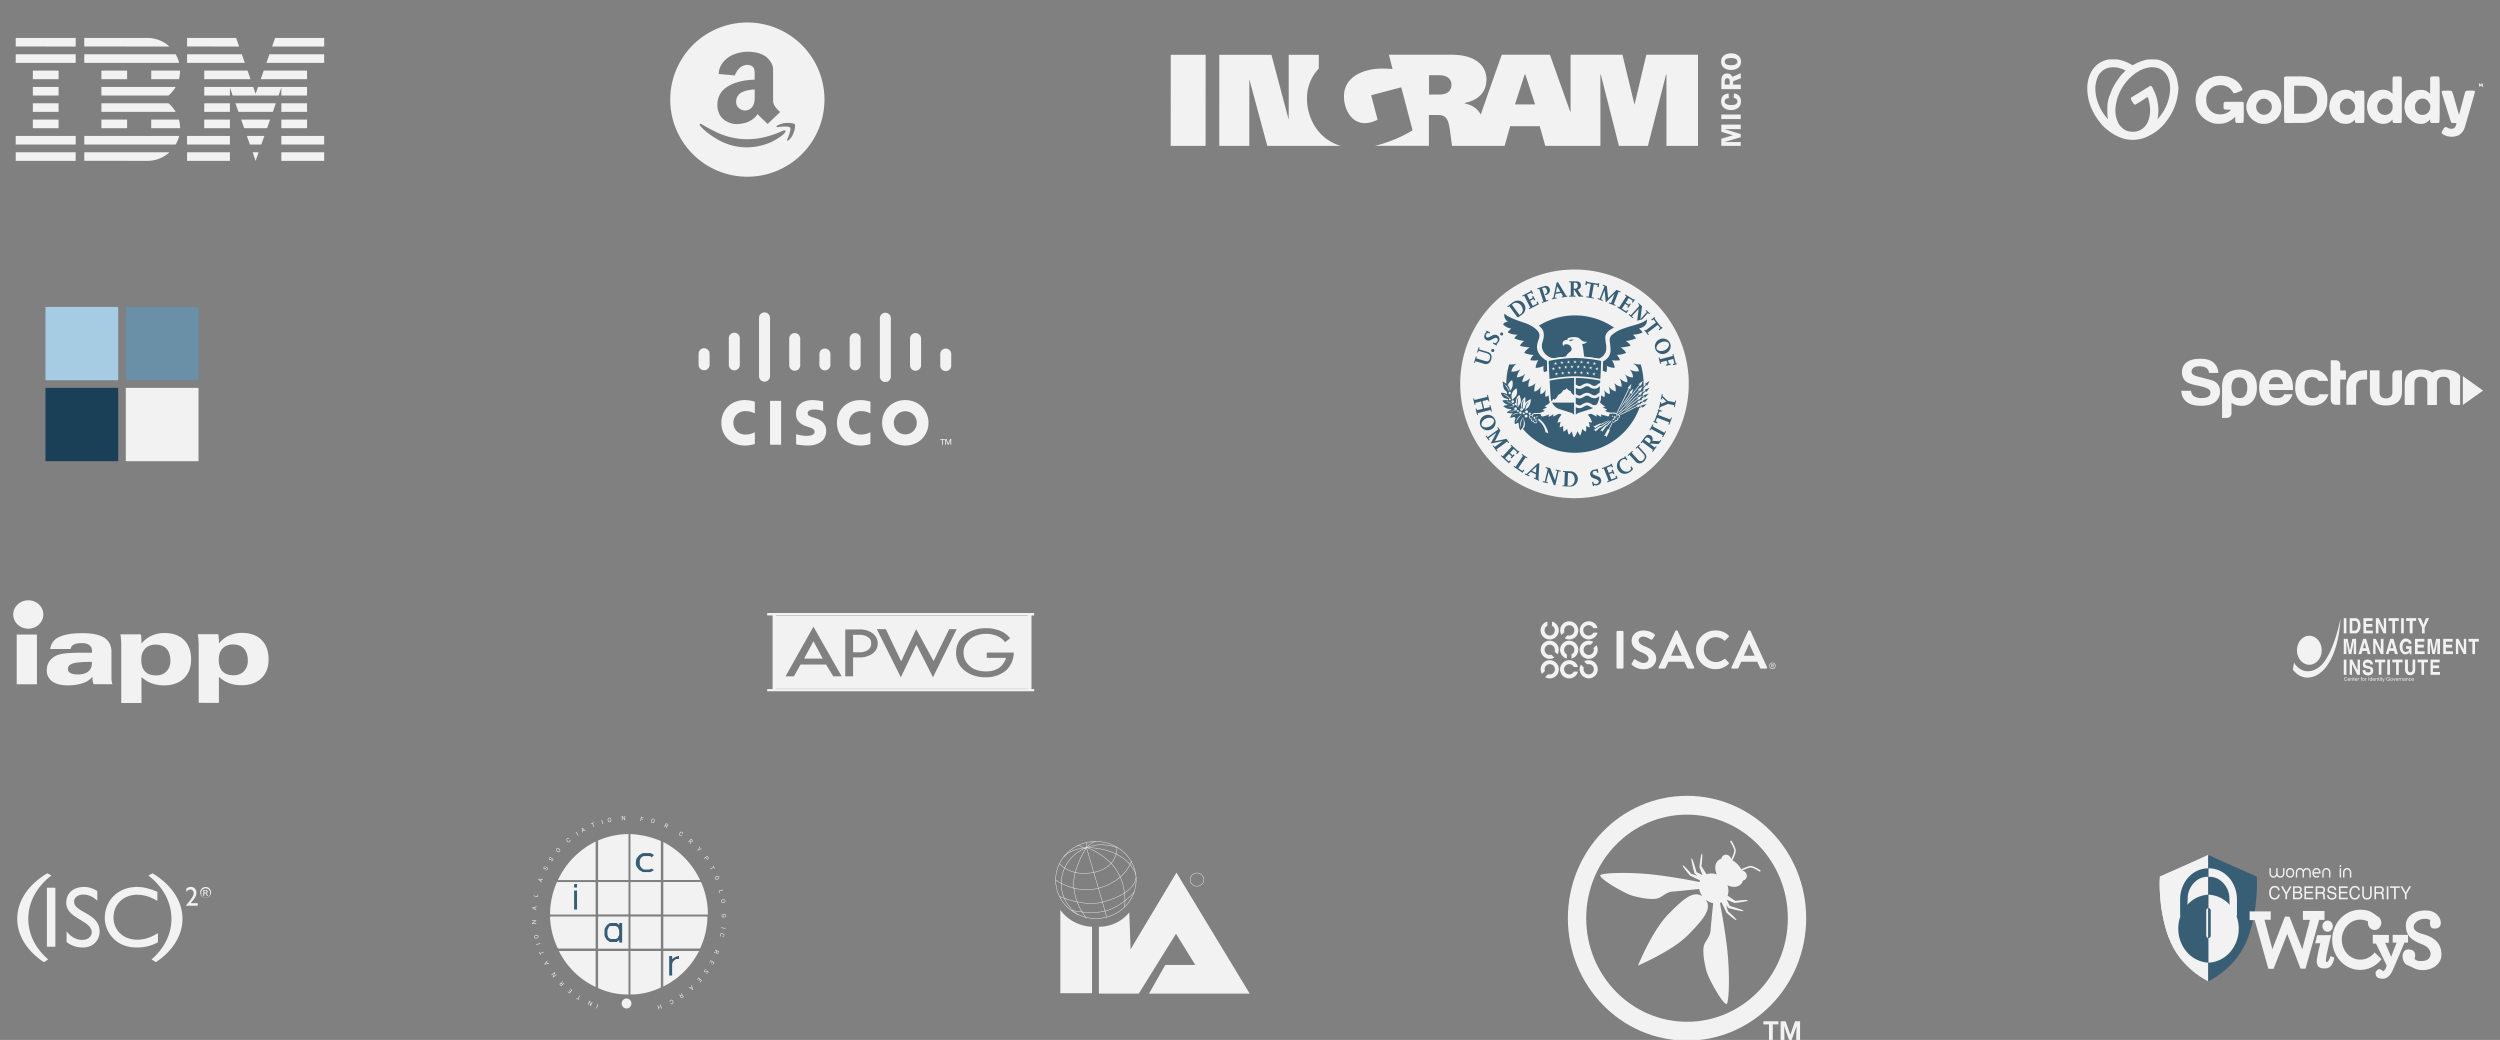 <svg xmlns="http://www.w3.org/2000/svg" shape-rendering="geometricPrecision" text-rendering="geometricPrecision" viewBox="0 0 1077 448"><rect x="0" y="0" width="1077" height="448" fill="#808080" stroke="none"/><path fill="#f2f2f2" d="M32.6 65.61v3.69H6.78v-3.69H32.6Zm40.39 0a14 14 0 0 1-9.51 3.69l-27.18-.04v-3.65h36.69Zm38.42 0-1.3 3.69-1.27-3.69h2.57Zm-12.36 0v3.69H80.59v-3.69h18.46Zm40.6 0v3.69H121.2v-3.69h18.45Zm-62.48-7.04c-.32 1.3-.82 2.54-1.49 3.69H36.3v-3.69h40.87Zm36.71 0-1.3 3.69h-4.92l-1.3-3.69h7.52Zm-14.83 0v3.69H80.59v-3.69h18.46Zm40.6 0v3.69H121.2v-3.69h18.45Zm-107.04 0v3.69H6.77v-3.69H32.6Zm-7.38-7.04v3.69H14.15v-3.69h11.08Zm29.53 0v3.69H43.68v-3.69h11.08Zm22.32 0c.33 1.2.5 2.44.5 3.69H65.15v-3.69h11.92Zm39.28 0-1.3 3.69h-9.87l-1.3-3.69h12.47Zm-17.31 0v3.69H87.98v-3.69h11.07Zm33.22 0v3.69H121.2v-3.69h11.07ZM25.23 44.5v3.69H14.15V44.5h11.08Zm73.82 0v3.69H87.98V44.5h11.07Zm33.22 0v3.69H121.2V44.5h11.07Zm-59.67 0a14.14 14.14 0 0 1 3.08 3.69h-32V44.5H72.6Zm46.23 0-1.3 3.69h-14.81l-1.3-3.69h17.4Zm-9.74-7.04 1.03 2.98 1.04-2.98h21.11v3.69H121.2v-3.39l-1.2 3.39h-19.76l-1.19-3.39v3.39H87.98v-3.69h21.1Zm-65.4 0h31.99a14 14 0 0 1-3.08 3.69H43.68v-3.69Zm-18.46 0v3.69H14.15v-3.69h11.08Zm0-7.04v3.69H14.15v-3.69h11.08Zm29.53 0v3.69H43.68v-3.69h11.08Zm22.81 0c0 1.25-.16 2.49-.49 3.69H65.16v-3.69h12.41Zm29.07 0 1.28 3.69H87.98v-3.69h18.66Zm25.63 0v3.69h-19.94l1.28-3.69h18.66Zm-99.66-7.04v3.69H6.77v-3.69H32.6Zm43.07 0c.67 1.15 1.17 2.4 1.49 3.69H36.3v-3.69h39.38Zm63.97 0v3.69h-24.87l1.28-3.69h23.6Zm-35.47 0 1.29 3.69H80.59v-3.69h23.6Zm-71.57-7.04v3.69H6.77v-3.69H32.6Zm30.87 0c3.52 0 6.91 1.31 9.5 3.69H36.3v-3.69h27.18Zm76.17 0v3.69h-22.42l1.28-3.69h21.14Zm-37.92 0 1.29 3.69H80.59v-3.69h21.14ZM319.96 39.6a4.45 4.45 0 0 0-2.83 4.26c0 1.33.56 2.35 1.66 3.07 1.05.67 2.14.84 3.3.5 1.32-.38 2.22-1.32 2.7-2.82.22-.7.33-1.46.33-2.32v-3.73c-.94.03-1.81.12-2.63.28-.83.15-1.67.41-2.53.77Zm2-29.91a33.22 33.22 0 1 0-.01 66.44 33.22 33.22 0 0 0 .02-66.44Zm2.66 19.48c-.53-.81-1.49-1.22-2.87-1.22l-.4.02c-.81.17-1.59.5-2.28.95-1.15.93-2 2.17-2.47 3.57l-6.97-.62c0-.91.18-1.83.52-2.73a8.8 8.8 0 0 1 1.59-2.6c.71-.83 1.56-1.55 2.56-2.18s2.2-1.12 3.59-1.5c2.88-.76 5.92-.76 8.8 0 1.27.4 2.3.86 3.07 1.42a8.68 8.68 0 0 1 2.99 3.89c.2.6.3 1.16.3 1.69v13.53c0 .48.1.97.31 1.47.22.5.47.95.76 1.33a10.6 10.6 0 0 0 1.68 1.8l.3.25-5.38 5.15c-1.1-1-2.19-2.02-3.24-3.08l-.45-.46a4.66 4.66 0 0 1-.6-.76c-.6.9-1.37 1.7-2.3 2.36a9.88 9.88 0 0 1-3.02 1.46c-1.07.3-2.18.48-3.31.53a8.55 8.55 0 0 1-3.26-.48c-1-.35-1.94-.86-2.79-1.5a6.59 6.59 0 0 1-1.96-2.6 9.05 9.05 0 0 1-.74-3.74c0-1.3.23-2.47.66-3.54.4-1 .97-1.9 1.71-2.68a11.2 11.2 0 0 1 2.52-1.9c.99-.56 1.96-1 2.9-1.31a27.29 27.29 0 0 1 8.27-1.36V31.4c0-1-.16-1.74-.49-2.23ZM338 57.32c-.2.24-.55.58-1.04 1a25.54 25.54 0 0 1-5.6 3.26 25 25 0 0 1-4.46 1.34c-1.79.38-3.6.57-5.43.56a25.34 25.34 0 0 1-10.6-2.47 36 36 0 0 1-7.23-4.79c-.7-.63-1.37-1.3-1.99-2.02a1 1 0 0 1-.23-.38c-.03-.1-.03-.2.02-.27a.52.52 0 0 1 .2-.16.55.55 0 0 1 .54.06 67.7 67.7 0 0 0 7.11 3.8 30.75 30.75 0 0 0 18.93 2.08c3-.62 6.1-1.65 9.27-3.1.23-.1.44-.11.61-.07s.26.18.26.4c0 .2-.12.47-.36.76Zm4.45-2.15c-.14.82-.37 1.6-.68 2.35a6.93 6.93 0 0 1-2 2.85c-.27.22-.48.28-.62.21s-.14-.26 0-.55c.33-.69.68-1.62 1.05-2.8.37-1.17.42-1.92.16-2.26a.86.86 0 0 0-.38-.26c-.2-.07-.41-.12-.63-.14l-.7-.06c-.53-.01-1.05 0-1.58.04-.6.07-1.22.12-1.83.17l-.2.02-.16.02h-.24l-.07-.02-.05-.03-.04-.07c-.1-.24.28-.55 1.12-.92.83-.37 1.65-.6 2.44-.69.85-.1 1.7-.12 2.55-.02.98.09 1.58.27 1.8.55.18.26.2.8.06 1.6Zm400.58-28.62c0-1.07 1.03-1.53 2.7-1.53 1.65 0 2.72.4 2.72 1.53 0 1.38-1.68 1.53-2.71 1.53-1.68 0-2.71-.43-2.71-1.53Zm7 0c0-2.1-1.58-3.57-4.3-3.57-1.94 0-4.28.97-4.28 3.57 0 2.48 2.06 3.6 4.29 3.6 2.25 0 4.29-1.12 4.29-3.6Zm-7 9.9v-1.5c0-.92.58-1.25 1.06-1.25.52 0 1.07.37 1.07 1.25v1.5h-2.13Zm3.59 0V35l3.32-1.28v-2.17l-3.69 1.56a2.27 2.27 0 0 0-2.16-1.47c-1.55 0-2.52 1.01-2.52 3.03v3.72h8.37v-1.95h-3.32Zm-1.95 3.82c-2 .21-3.22 1.28-3.22 3.39 0 2.53 1.97 3.76 4.29 3.76 2.28 0 4.29-1.23 4.29-3.7 0-1.93-1.13-3.27-3.04-3.45l-.13 1.9c.8.11 1.59.54 1.59 1.46 0 1.46-1.46 1.62-2.62 1.62-1 0-2.83-.13-2.83-1.53 0-1.07.85-1.4 1.8-1.4l-.13-2.05Zm5.24 9.07h-8.37v1.95h8.37v-1.95Zm0 8.43v1.34l-6.82 2.02v.06h6.82v1.65h-8.37v-3.08l5.02-1.47-5.02-1.53v-3.08h8.37v1.95h-6.82v.06l6.82 2.08Zm-172.3 5.07h-31.66c-2.47-9.13-7.65-28.4-7.65-28.4h-.09v28.4h-12.94V23.6h22.47c2.38 9.04 7.34 27.67 7.34 27.67h.09V23.6h12.97v5.95a18.33 18.33 0 0 0-5.09 13.02c0 7.73 4.33 17.29 14.56 20.28ZM731.49 23.6v39.25h-13.58V32.11h-.18l-7.8 30.73h-12.5l-7.8-30.73h-.18v30.73H665.7l-2.37-8.46h-12.75l-2.38 8.46h-22.68s-.76-5.77-.97-7.24c-.67-4.86-2.13-6.05-5.03-6.05h-3.95v13.26h-23.23a58.38 58.38 0 0 0 16.2-6.66l-4.88-18.54-12.96 3.42 2.76 10.5a12.3 12.3 0 0 1-5.35 1.54c-6.18 0-9.13-6.24-9.13-11.58 0-8.65 8.76-11.95 16.5-11.95 1.8 0 4.1.16 4.44.19l-1.58-6.14h27.03c10.8 0 15 5.13 15 10.63 0 8.28-7.88 9.83-9.37 10.11-.03 0-.03.24 0 .24 3.14.62 5.45 2.14 6.94 4.8-.06-.12 8.25-23.61 9.01-25.78h20.76l8.77 24.62h.12V23.59h22.35s5.17 21.5 5.2 21.5l5.09-21.5h22.25Zm-227.13 0h15.04s-.03 26.09-.03 39.25h-15.04l.03-39.25Zm152.49 8.43-4.2 12.95h8.67l-4.23-12.95h-.24Zm-41.22 8.7h4.47c3.65 0 5.18-1.89 5.18-4.21 0-2.96-2.53-4.12-5.18-4.12h-4.47v8.34Zm292.62-15.08c-2.8.5-5.27 2.13-6.85 4.5a13.74 13.74 0 0 0-2 5.32c-.32 1.82-.24 4.36.23 6.81.75 3.86 2.86 7.99 5.84 11.43a21.83 21.83 0 0 0 8.78 5.83c3.07 1 6.5.93 9.55-.16a23.24 23.24 0 0 0 6.12-3.56 22.5 22.5 0 0 0 2.9-2.97c.03-.07.2-.3.38-.53a24.4 24.4 0 0 0 4.6-9.48c.53-2.37.79-4.86.6-5.78-.06-.28-.18-1-.27-1.59-.78-5.02-3.6-8.42-8.05-9.65-.69-.19-1.07-.22-2.84-.22-1.9-.01-2.14.01-3.15.27a19.1 19.1 0 0 0-4.92 2.03l-.36.22-1.18-.61c-1.5-.8-2.53-1.2-4-1.6a10 10 0 0 0-3.02-.33c-1.01-.02-2.07.02-2.36.07Zm4.15 3.53c.8.17 1.76.5 2.73.91l.59.27-1.1 1.14c-.45.44-.87.91-1.26 1.4-.09.15-.47.68-.85 1.2a24.98 24.98 0 0 0-3.28 6.04c-.19.5-.38.97-.43 1.03a11.7 11.7 0 0 0-.67 2.45c-.25 1.24-.28 1.5-.28 3.89 0 2.02.03 2.69.16 3.2.09.35.14.64.1.64-.1-.01-1.28-1.49-1.86-2.32-2.62-3.76-3.98-8.67-3.46-12.56.19-1.39.77-3.23 1.33-4.14a7.45 7.45 0 0 1 3.57-2.95 9.46 9.46 0 0 1 4.71-.2Zm16.95.06c3.98 1.06 6.12 5.42 5.39 10.96-.4 3.06-1.5 5.98-3.23 8.53-.65.97-1.96 2.64-2.02 2.58 0-.32.04-.64.11-.95.35-2.27.28-4.6-.2-6.84a15.2 15.2 0 0 0-1.27-3.95 19.4 19.4 0 0 0-.75-1.66c-.4-.83-.67-1.04-1.06-.89-.13.04-1.8 1.07-3.75 2.28-1.3.82-2.63 1.62-3.96 2.4-.2.1-.38.23-.54.38-.22.25-.07.9.29 1.4l.67.97c.34.5.53.65.81.65.12 0 2.47-1.45 4.3-2.67l.98-.64c.16-.09.46.86.82 2.54.77 3.72.16 7.46-1.6 9.78a6.76 6.76 0 0 1-5.91 2.63 6.2 6.2 0 0 1-4.57-2.02c-.55-.49-1-1.08-1.31-1.75-1.4-2.93-1.6-5.81-.64-9.69 1.5-6.08 6.36-11.75 11.76-13.68.68-.23 1.9-.52 2.72-.63a11 11 0 0 1 2.96.27Zm26.49 3.43c-1.1.11-2.05.27-2.31.4l-1.21.5a9.65 9.65 0 0 0-3.61 2.45 7.21 7.21 0 0 0-1.62 2.06 10.47 10.47 0 0 0-1.18 5.69c.1 1.87.55 3.44 1.45 4.94a11.7 11.7 0 0 0 2.64 2.72c1.06.74 2.7 1.5 3.73 1.73 1 .23 3.23.22 4.3-.02a10.38 10.38 0 0 0 4.42-2.37l.48-.48v1.01c0 .82.04 1.07.2 1.33l.2.34h1.41c.78 0 1.48-.04 1.53-.08.33-.22.35-.54.35-4.62 0-3.58-.02-4.12-.17-4.25-.13-.14-.65-.16-4.14-.16h-4l-.2.26c-.19.24-.22.42-.22 1.44 0 1.14.02 1.16.28 1.42.28.24.34.26 1.6.26.72 0 1.3.04 1.3.09 0 .19-.98.95-1.68 1.3-.97.47-2.2.7-3.38.61a5.67 5.67 0 0 1-5.37-4.37 7.48 7.48 0 0 1-.18-1.94c0-1.12.04-1.38.29-2.1a5.96 5.96 0 0 1 3.72-3.85 8.1 8.1 0 0 1 3.53-.15 5.78 5.78 0 0 1 3.79 2.65c.45.8.57.84 1.35.58 1.4-.49 2.8-1.1 2.9-1.24.14-.2-.2-1-.81-1.96a8.3 8.3 0 0 0-4.2-3.35 20 20 0 0 1-1-.41c-.45-.24-3.21-.52-4.2-.43Zm28.4.46-.26.2v9.58c0 8.64.02 9.6.16 9.82l.16.25 4.54-.01c4.68 0 4.84-.01 6.38-.43 3.23-.86 5.29-2.49 6.52-5.12.71-1.52.86-2.32.88-4.48 0-2.24-.16-3-.97-4.66-1.27-2.59-3.44-4.19-6.79-4.99-1.46-.33-2.05-.38-6.27-.38-3.97 0-4.08.01-4.35.22Zm9.73 4.02a6.13 6.13 0 0 1 3.98 3.76c.26.85.34 2.13.2 3.05-.09.68-.3 1.34-.6 1.96-.04.02-.26.33-.48.65a5.2 5.2 0 0 1-3.2 2.22c-.68.18-1.14.2-3.2.2h-2.38v-5.96c0-3.29.03-6.01.08-6.05a19 19 0 0 1 2.53-.03c1.83.02 2.62.08 3.07.2Zm37.14-4.17c-.4.16-.4.3-.41 3.92v3.52l-.52-.48c-1.68-1.58-4.8-1.7-7.13-.29-.34.2-.89.66-1.24 1-2.16 2.14-2.7 5.88-1.27 8.8a6.96 6.96 0 0 0 6.53 3.91 4.51 4.51 0 0 0 3.2-1.44l.43-.41v.48c0 .28.08.6.17.74.16.26.17.26 1.84.26 1.38 0 1.7-.03 1.84-.17s.16-1.16.16-9.8c0-9.57 0-9.65-.2-9.88-.21-.21-.3-.22-1.73-.21-.85 0-1.6.03-1.67.05Zm-2.37 9.73a4.2 4.2 0 0 1 1.74 1.77c.23.49.27.7.27 1.54 0 .9-.03 1.03-.34 1.66a3.12 3.12 0 0 1-2.95 1.82c-2.03 0-3.45-1.6-3.32-3.74.06-.97.42-1.74 1.13-2.42.76-.74 1.27-.92 2.34-.87.39.03.87.12 1.13.24Zm18.43-9.54-.25.24v3.5c0 1.91-.03 3.48-.05 3.48-.03 0-.25-.2-.51-.45a5.05 5.05 0 0 0-2.02-1.1 8.8 8.8 0 0 0-3.27.04 6.96 6.96 0 0 0-3.57 2.36c-.26.34-.49.65-.54.68-.14.1-.43.72-.68 1.49a8.6 8.6 0 0 0-.38 3.45c.13.92.54 2.33.83 2.78a8.84 8.84 0 0 0 2.96 2.86 5.8 5.8 0 0 0 2.76.86 4.7 4.7 0 0 0 3.89-1.4c.24-.24.46-.4.5-.4s.07.18.07.41c0 .43.14.8.35.94.15.1 3.26.1 3.42 0 .31-.2.34-.7.34-9.96 0-9.9.01-9.78-.46-9.97a14.7 14.7 0 0 0-1.66-.06c-1.44 0-1.49 0-1.73.25Zm-2.29 9.53c.65.33 1.29.95 1.58 1.55.17.33.35.62.41.66s.1.5.1 1.03c0 .85-.03 1.01-.3 1.55-.67 1.3-1.53 1.92-2.83 2a3.04 3.04 0 0 1-3.1-1.81c-.31-.63-.34-.76-.34-1.66.01-.85.04-1.05.29-1.54.29-.59.43-.77 1.01-1.32.76-.7 2.28-.92 3.18-.46Zm23.15-6.75a2.5 2.5 0 0 0-.07.77c0 .55.03.7.15.7s.16-.12.16-.44v-.43l.2.33c.11.18.24.33.29.33s.17-.15.26-.33l.16-.33v.43c.01.37.04.44.22.44.19 0 .21-.05.18-.75-.02-.65-.05-.74-.23-.74-.13 0-.28.14-.42.4l-.23.39-.12-.36c-.07-.2-.19-.39-.27-.42-.19-.07-.19-.07-.28.01Zm-94.17 2.84a7.22 7.22 0 0 0-5.55 4.62c-.16.45-.32.87-.37.95-.26.33-.27 3.1 0 3.44.05.07.15.3.22.53a7.53 7.53 0 0 0 3.85 4.25c.08 0 .2.07.25.15.06.07.47.24.91.38 1.05.32 2.88.33 4.03.05a9.9 9.9 0 0 0 3.17-1.68c2.4-2.03 3.13-5.34 1.87-8.42a7.1 7.1 0 0 0-3.57-3.66 8.8 8.8 0 0 0-4.8-.6Zm2.54 3.91c.2.08.5.23.66.37 1.36 1.14 1.62 1.61 1.63 2.95 0 .78-.04.95-.33 1.53a3.47 3.47 0 0 1-2.5 1.84c-1.4.28-2.9-.48-3.6-1.86a4.05 4.05 0 0 1-.08-2.8c.38-.8.98-1.48 1.74-1.94.78-.36 1.67-.4 2.48-.09Zm33.29-4c-.69.11-1.36.3-2 .56a6.38 6.38 0 0 0-3.71 3.97 7.75 7.75 0 0 0-.47 3.25c.07 1.18.28 1.94.79 2.97a6.47 6.47 0 0 0 3.06 3.08c.24.1.43.2.43.26 0 .27 2.12.65 3.12.57a4.48 4.48 0 0 0 3.13-1.44l.43-.41v.48c0 .28.07.6.16.74.17.26.18.26 1.9.26 1.52 0 1.73-.03 1.88-.18.15-.18.17-.8.17-6.8 0-6.27-.01-6.62-.19-6.77-.16-.15-.45-.18-1.82-.18-1.99 0-2.1.04-2.1.84v.53l-.51-.48a4.63 4.63 0 0 0-2.26-1.15 6 6 0 0 0-2.01-.1Zm2.67 3.97c.25.08.63.35 1.09.8.62.6.72.74.92 1.42.56 1.8-.15 3.56-1.73 4.3-.83.38-1.98.37-2.81-.03a3.35 3.35 0 0 1-1.56-1.6c-.18-.38-.22-.66-.22-1.54 0-.95.03-1.14.26-1.58.39-.8 1.3-1.62 1.95-1.8a3.4 3.4 0 0 1 2.1.03Zm39.78-3.51c-.34.2-.3.56.21 2.22 2.79 9.01 3.46 11.08 3.62 11.32.19.28.22.28 1.28.28.83 0 1.07.03 1.03.13-.02.07-.12.38-.2.7-.35 1.2-.91 1.66-2.02 1.67a2.3 2.3 0 0 1-1.44-.38c-.84-.44-1.21-.47-1.51-.16a7.07 7.07 0 0 0-1.26 2.13c0 .38.4.75 1.27 1.18a7.4 7.4 0 0 0 6.14-.02 5.95 5.95 0 0 0 2.06-2.17c.4-.76.52-1.14 1.04-2.99.19-.7.79-2.77 1.32-4.6 1.53-5.22 2.54-8.76 2.54-8.94a.55.55 0 0 0-.16-.32c-.13-.13-.46-.17-1.9-.17-1.55 0-1.75.03-1.92.19-.2.2-.32.57-1.25 4.17-1 3.82-1.59 5.99-1.65 5.99-.04 0-.83-2.72-2.22-7.68-.16-.66-.38-1.31-.66-1.93-.21-.7-.3-.74-2.35-.74-.99.01-1.88.07-1.97.12Z"/><path fill="#a5cce2" d="M50.92 163.8H19.59v-31.57h31.33v31.58Z"/><path fill="#6990a6" d="M85.5 163.8H54.19v-31.57h31.33v31.58Z"/><path fill="#194056" d="M50.92 198.68H19.59V167.1h31.33v31.58Z"/><path fill="#f2f2f2" d="M85.5 198.68H54.19V167.1h31.33v31.58Zm251.01-7.08h-4.77v-18.9h4.77v18.9Zm38.48-13.49c-.2-.1-1.73-1-4.01-1-3.09 0-5.23 2.14-5.23 5.04 0 2.8 2.05 5.05 5.23 5.05 2.24 0 3.8-.9 4-1v5.07c-.59.16-2.22.67-4.34.67-5.37 0-10.08-3.7-10.08-9.8 0-5.64 4.26-9.78 10.08-9.78 2.24 0 3.9.54 4.35.68v5.07Zm-49.8 0c-.2-.1-1.73-1-4.01-1-3.1 0-5.23 2.14-5.23 5.04 0 2.8 2.05 5.05 5.23 5.05 2.24 0 3.8-.9 4-1v5.07c-.59.16-2.22.67-4.35.67-5.36 0-10.07-3.7-10.07-9.8 0-5.64 4.27-9.78 10.07-9.78 2.25 0 3.9.54 4.35.68v5.07Zm64.8-.93a4.89 4.89 0 0 0-4.93 4.97c0 2.75 2.1 4.97 4.94 4.97a4.9 4.9 0 0 0 4.94-4.97 4.9 4.9 0 0 0-4.94-4.97Zm10 4.97c0 5.4-4.18 9.79-9.99 9.79-5.82 0-9.99-4.38-9.99-9.8 0-5.4 4.17-9.78 9.99-9.78 5.81 0 9.99 4.39 9.99 9.79Zm-45.38-5.16c-.07-.02-2.08-.57-3.73-.57-1.91 0-2.95.64-2.95 1.55 0 1.15 1.4 1.55 2.18 1.8l1.32.42c3.1.98 4.5 3.1 4.5 5.4 0 4.76-4.17 6.35-7.82 6.35-2.54 0-4.92-.47-5.15-.51v-4.36c.42.1 2.42.7 4.5.7 2.38 0 3.47-.69 3.47-1.76 0-.96-.94-1.51-2.13-1.88l-1.01-.33c-2.66-.84-4.88-2.4-4.88-5.53 0-3.54 2.65-5.91 7.05-5.91 2.32 0 4.5.56 4.65.6v4.03Zm-48.91-24.61a2.37 2.37 0 1 0-4.74 0v4.96a2.38 2.38 0 0 0 4.74 0v-4.97Zm13.01-6.52a2.37 2.37 0 1 0-4.73 0v11.48a2.37 2.37 0 0 0 4.73 0v-11.48Zm13.02-8.91a2.37 2.37 0 1 0-4.74 0v25.1a2.37 2.37 0 1 0 4.74 0v-25.1Zm13.01 8.91a2.37 2.37 0 1 0-4.74 0v11.48a2.37 2.37 0 1 0 4.74 0v-11.48Zm13 6.51a2.37 2.37 0 0 0-4.73 0v4.97a2.37 2.37 0 0 0 4.73 0v-4.97Zm13.01-6.5a2.36 2.36 0 0 0-4.72 0v11.47a2.37 2.37 0 0 0 4.73 0v-11.48Zm13.03-8.92a2.37 2.37 0 0 0-4.73 0v25.1a2.37 2.37 0 1 0 4.73 0v-25.1Zm13.01 8.91a2.37 2.37 0 1 0-4.75 0v11.48a2.36 2.36 0 0 0 2.36 2.37c1.34 0 2.4-1.06 2.4-2.37v-11.48Zm13 6.51a2.37 2.37 0 0 0-4.73 0v4.97a2.37 2.37 0 1 0 4.73 0v-4.97Zm-2.73 36.74v.3h-.85v2.2h-.34v-2.2h-.85v-.3h2.04Zm.17 0h.54l.75 2.05h.01l.72-2.04h.54v2.48h-.36v-2.04h-.01l-.76 2.04h-.33l-.73-2.04h-.02v2.04h-.35v-2.49Zm271.07 25.51a49.24 49.24 0 0 0 49.22-49.26 49.24 49.24 0 0 0-49.22-49.25 49.24 49.24 0 0 0-34.81 84.07 49.24 49.24 0 0 0 34.81 14.44Z"/><path fill="#375e74" d="m710.3 169.55-2.46.76.56.22-.86.54c.1-.5.18-1 .25-1.5l1.34-1.13.03.6 1.51-2.07-2.32 1.07.57.15-1.07.9c.07-.62.13-1.25.17-1.87l1.32-1.47.11.59 1.22-2.25-2.17 1.37.6.06-1.05 1.14.02-1.18c0-2.87-.42-5.73-1.24-8.5-1.34.13-2.68-.3-3.33-.42 1.72 1 2.31 2.1 2.57 3.34-1.38.3-3.2-.14-4.21-.93.98.86 1.6 2.21 1.64 3.6a4.92 4.92 0 0 1-3.68-1.55c.62.69 1.4 2.43 1.21 3.67a5.49 5.49 0 0 1-3.32-1.83c.63 1.39.92 2.5.85 3.75a5.48 5.48 0 0 1-3.12-1.56c.51 1.26.7 2.53.58 3.58a5.03 5.03 0 0 1-3.02-2.3c.41 1.13.67 2.6.4 3.47a3.94 3.94 0 0 1-2.5-2.21c.58 1.25.5 2.7.31 3.44a2.92 2.92 0 0 1-1.44-.8l-.04.66c-.05.8-.22 1.6-.5 2.36l.32.38c.6.64 1.43 1.26 2.08 1.47-.28.04-.66.28-1.05.33.43.48 1.3.6 1.85 1.15-.42.05-.52.35-1.04.3.98.75 1.88.78 2.38.84.2.02.86.08 1.27.01.6-.08 1.2.2 1.44.34.36.22.34.72.27.97a.68.68 0 0 1-.38.47c-.16.05-.26.06-.1-.06.14-.1.27-.73-.06-.98a1.6 1.6 0 0 0-.97-.3c-.44.02-1.12.06-1.44.03-.3-.04-.49.36-.53.52-.1.4-.23.88-.8.64-.7-.4-1.69-.37-2.83-.83.16.35.1.66.27 1.05-1.02-.25-1.28-.77-2.25-1.1.17.34.12.62.34.95-.82-.14-1.58-.87-2.71-1.18l-.1.04a59 59 0 0 0-1.14.35c.8.9 1.47 2.03 1.78 3.38 0 0-.57.01-1.4-.28.24.77.38 1.57.4 2.38 0 0-.64-.12-1.51-.66.08.83.04 1.67-.12 2.5 0 0-.74-.31-1.6-1.2-.1.86-.33 1.7-.67 2.5s-.67-.45-1.36-1.52c-.29.86-.7 1.68-1.23 2.42s-.73-.77-1.22-2.32c-.67 1-1.3 1.42-1.3 1.42a9.15 9.15 0 0 1-.66-2.5c-.45.5-1 .9-1.6 1.2a8.55 8.55 0 0 1-.12-2.5c-.87.54-1.51.66-1.51.66.01-.81.15-1.61.4-2.38-.84.3-1.4.28-1.4.28a8.4 8.4 0 0 1 1.83-3.44l-.97-.3-.1-.03c-1.14.3-1.9 1.04-2.71 1.18.21-.33.17-.6.33-.96-.96.34-1.22.86-2.24 1.11.17-.4.1-.7.27-1.05-.94.47-2.23.78-2.8.9-.64.14-.67-.8-.88-1.01-.09-.1-.6-.13-.8-.1-.32.06-.93.03-1.39.02-.45 0-.77.13-1 .31-.34.24-.18.9-.04 1 .16.12.06.1-.1.06a.69.69 0 0 1-.38-.47c-.06-.25-.09-.75.28-.95.23-.15.84-.44 1.43-.35 1.4.13 2.79-.24 3.92-1.06-.51.05-.61-.25-1.04-.3.55-.56 1.43-.67 1.86-1.15-.39-.05-.73-.36-1.01-.4.86-.48 1.43-.75 2.03-1.4l.33-.37a8.35 8.35 0 0 1-.5-2.37l-.05-.63c-.2.23-.64.47-1.34.72-.33-.8-.17-2.29.25-3.44-.6 1.17-1.28 1.94-2.43 2.28-.28-.86-.11-2.36.3-3.5a5.01 5.01 0 0 1-2.95 2.41c-.1-1.04 0-2.42.5-3.68a5.47 5.47 0 0 1-3.11 1.56c-.04-1.3.26-2.6.85-3.75a5.72 5.72 0 0 1-3.5 1.68c.09-1.07.84-2.54 1.28-3.4a6.83 6.83 0 0 1-3.58 1.44 6.8 6.8 0 0 1 1.65-3.6 6.06 6.06 0 0 1-4.06 1.08 5.47 5.47 0 0 1 2.24-3.34c-.64.13-1.81.4-3.15.27a29.58 29.58 0 0 0-1.24 8.36c-.67-.53-1.14-.66-1.6-1.12.09.63.17.98.24 1.75.12 1.4.66 2.2 1.53 2.7l.15 1.2a4.76 4.76 0 0 0-2.67-.67c.7 2.28 1.7 2.45 3.04 2.66l.15.63a4.9 4.9 0 0 0-2.55.08 4.11 4.11 0 0 0 3.1 1.9l.01.03a5.2 5.2 0 0 0-2.7.46c1.13.98 2.24 1.35 3.3 1.24l.17.42c-.84.22-1.58.65-2 1.06.84.29 1.73.4 2.61.34l.03.06c-.48.37-.9.97-1.16 1.9.63-.16 1.28-.2 1.92-.4l.4.72a3.43 3.43 0 0 0-.26 2.36c.54-.13.99-.34 1.36-.61l.38.56c-.16.98.1 1.98.72 2.76.26-.29.5-.6.7-.93a29.6 29.6 0 0 0 50.46-8.7l1.34-.58-.1.6 1.94-1.69-2.51.52.52.28-1.03.42c.18-.52.35-1.05.5-1.58l1.48-.81-.05.6 1.78-1.86-2.45.75.55.23-1.18.64c.16-.57.3-1.16.42-1.75l1.12-.7-.05.59 1.77-1.86Z"/><path fill="#375e74" d="M666.42 155.42a8.9 8.9 0 0 1-2-1.4c-2.15-1.96-2.66-4.02-2.02-6.38.37-1.41.95-2.12.75-3.59-.11-.84-.7-1.51-1.3-2.08-1.44-1.38-3.14-2.23-5.65-3.08-1.55-.53-6.07-1.93-8.06-3.73-.45 1.32.5 3.09 1.66 3.32a3.3 3.3 0 0 0-2.29 1.21 5.6 5.6 0 0 0 3.56 1.84 5.67 5.67 0 0 0-1.53 1.69 8.7 8.7 0 0 0 4.18.97c-.54.44-1 .96-1.37 1.55.9.42 2.67 1.02 4.35 1.14-.62.3-1.5 1.36-1.96 2.02.94.42 2.99.67 4.26.8a6.78 6.78 0 0 0-2.38 2.3c.92.43 2.65.93 4.06.88a5.62 5.62 0 0 0-1.42 2.27c1.07.22 2.19.22 3.5.05-.8 1-1.11 2.33-1.22 3.27 1.2 0 2.4-.3 3.46-.86-.22.8-.17 1.9.18 2.68.41-.1.9-.27 1.42-.55l-.18-4.32Zm43.1-17.83c-2 1.8-5.18 2.29-8.52 3.4-2.52.83-4.09 1.31-6.34 3.11a2.88 2.88 0 0 0-1.2 2.57c.08 1.44.32 2.06.36 4.07a4.84 4.84 0 0 1-1.08 3.28 8 8 0 0 1-2.2 1.73c-.04 1.23-.1 2.46-.17 3.9.53.28 1.2.54 1.61.64.35-.78.4-1.88.18-2.69 1 .6 2.4.84 3.46.87a6.72 6.72 0 0 0-1.22-3.28c1.3.18 2.43.18 3.5-.04a5.7 5.7 0 0 0-1.42-2.27c1.4 0 2.78-.31 4.06-.89a6.78 6.78 0 0 0-2.38-2.29c1.27-.13 3.37-.38 4.32-.8a7.71 7.71 0 0 0-2.02-2.02 13.8 13.8 0 0 0 4.35-1.14 6.33 6.33 0 0 0-1.36-1.55c1.57-.1 3.07-.4 4.17-.97a5.66 5.66 0 0 0-1.53-1.69c3.37-.94 3.42-2.62 3.43-3.94Z"/><path fill="#375e74" d="M695.34 141.15a29.44 29.44 0 0 0-16.85-5.27 29.5 29.5 0 0 0-15.57 4.43c1.18.91 1.87 1.88 2.04 2.88.15.87.25 1.93-.25 3.47-.54 1.64-.84 3.33.37 5.03a6.4 6.4 0 0 0 4.06 2.69c1.8-.32 3.62-.55 5.44-.7.25-.79.96-1.48 1.7-2.04 1.04-.82.81-1.53.56-2.09-.2-.43-.57-.78-1.1-1.06-.48-.25-2.22-.43-2.17.68-.28-.4-.5-.95-.34-1.64.23-.97 1.81-1.21 2.2-1.19-.3-.25-.11-.67.58-.86a8 8 0 0 1 2.4-.25c1.59.04 1.84.43 2.64 1.14.97.86 2.25 1.16 2.76.64-.37.83-1.52 1.27-2.26 1.14.37 1.14.5 2.13.62 3.33.06.55.18 1.47.32 2.21 2.12.18 4.26.47 6.11.83a4.7 4.7 0 0 0 2.28-1.5c.69-.8 1.31-1.79 1.05-4.3-.07-.7-.42-2.5-.37-3.36.1-1.93 1.54-3.18 3.78-4.2Z"/><path fill="#375e74" d="M675.7 146.44c.3.22.46.25.56.23 0 .05.1.12.13.14.06.06.1.1.11.17.13-.06.49-.2.81-.31.33-.13.78-.26.78-.26-1.4-.3-1.62.13-2.4.03Zm41.94 5.77a3.34 3.34 0 0 0 1.8-4.4 3.32 3.32 0 0 0-4.45-1.64 3.34 3.34 0 0 0-1.8 4.39 3.34 3.34 0 0 0 4.45 1.65Zm-2.08-4.75c1.38-.6 2.95-.33 3.35.58.4.93-.46 2.28-1.84 2.88s-2.97.33-3.37-.59c-.4-.91.47-2.26 1.86-2.87Zm-.36 9.3-.66-2.63.4-.11.19.74 5.56-1.42-.19-.73.41-.1 1.01 3.98.27-.07.13.52-1.54.4-.13-.52.7-.18-.5-2-2.29.58.4 1.54.65-.17.14.52-1.9.48-.14-.52.68-.17-.4-1.54-2.55.65.17.64-.4.1Zm-77.8-7.06-.25.8 3.6 1.07c1.08.32 1.64.9 1.78 1.83.07.47.03.97-.11 1.47-.47 1.54-1.62 2.3-2.93 1.9l-3.86-1.15-.22.73-.4-.12.8-2.68.4.12-.22.72 3.57 1.06c.96.29 1.45.25 1.86-.16.19-.21.33-.47.41-.74.35-1.15-.13-2.02-1.3-2.37l-3.55-1.06-.24.8-.41-.13.66-2.21.4.11Zm6.3 1.55a.68.68 0 0 1-.87.36.67.67 0 1 1 .88-.36Zm1.25-2.85-.27.48-1.56-.88.27-.48.64.37c.53-.22.8-.45 1.05-.88.3-.54.2-1.1-.25-1.36-.4-.22-.8-.13-1.79.39-.47.32-1 .55-1.55.68-.37.08-.78 0-1.17-.22-.95-.54-1.2-1.6-.6-2.66.2-.34.4-.58.72-.83l-.26-.15.27-.47 1.48.84-.26.47-.6-.34c-.44.23-.66.42-.84.74-.25.45-.13.98.28 1.21.35.2.68.12 1.68-.42l.9-.47c.26-.12.55-.2.87-.21.36-.02.69.07 1.03.25.99.56 1.28 1.68.7 2.7-.28.5-.59.8-1.05 1.07l.3.17Zm2.61-4.52a.65.65 0 1 1-.65-.65c.36 0 .65.3.65.66Zm15.42-12.82-4.22 2.17-.19-.37.68-.35-2.63-5.1-.68.34-.19-.37 3.65-1.88-.12-.25.47-.25.73 1.41-.47.24-.33-.63-1.84.95 1.07 2.09 1.42-.73-.31-.6.48-.26.9 1.75-.48.25-.32-.62-1.42.73 1.13 2.2 1.93-1-.34-.66.47-.24.61 1.18Zm4.06-1.47-2.74.91-.13-.4.72-.24-1.81-5.45-.72.24-.13-.4 2.87-.95c1.17-.4 2.17.07 2.53 1.16.34 1.03-.28 2.18-1.4 2.55-.15.05-.26.08-.52.11l-.16-.46c.14-.02.19-.03.27-.06.64-.21.85-.8.57-1.64-.3-.89-.8-1.24-1.48-1.01l-.57.19 1.77 5.32.8-.27.13.4Zm8.1-2.22-.41.07-3.53-5.85-.6.1-1.44 6.72-.61.1.07.42 2.03-.35-.07-.42-.78.14.36-1.7 2.39-.41.88 1.48-.69.12.07.41 2.4-.41-.07-.42Zm-4.85-1.41.57-2.63 1.36 2.3-1.93.33Zm11.74 1.42h-.42c-.2 0-.32-.1-.55-.44l-1.4-2.18c.93-.29 1.4-.86 1.4-1.76 0-.53-.16-.96-.49-1.3-.36-.35-.84-.48-1.7-.49h-2.93v.42h.75v5.75h-.77v.4l2.8.02v-.42h-.76l.01-2.52h.27l1.49 2.35c.34.53.44.6 1.02.6h1.27v-.43Zm-4.05-5.6h.62c.71 0 1.13.45 1.12 1.26 0 .78-.47 1.33-1.16 1.33h-.59l.01-2.6Zm8.55 6.82-3.16-.54.07-.4.95.15.93-5.5-1.7-.28-.14.81-.54-.09.28-1.67.54.09-.04.27 4.65.8.05-.28.54.09-.28 1.67-.54-.09.14-.81-1.7-.3-.92 5.5.94.16-.07.42Zm9.32 3.15-2.77-1.08.15-.39.79.31 1.55-4.02-3.78 3.7-.53-5.28-1.53 3.94.79.3-.16.39-2.14-.83.15-.4.78.3 2.08-5.35-.78-.3.14-.4 1.65.65.53 5.17 3.62-3.57 1.83.72-.15.39-.78-.3-2.07 5.35.78.3-.15.4Zm4.85 3.17-4-2.55.23-.36.63.41 3.1-4.84-.64-.4.22-.36 3.46 2.21.15-.24.45.3-.85 1.33-.44-.28.38-.6-1.74-1.13-1.27 1.99 1.35.86.36-.57.46.28-1.06 1.66-.46-.29.38-.59-1.34-.85-1.33 2.07 1.82 1.17.4-.62.45.28-.71 1.12Zm-45.5.28-.64.47-3.24-4.4.68-.51c.94-.69 2.49-.27 3.35.91.93 1.27.87 2.79-.14 3.53Zm1.29-4.36a3.27 3.27 0 0 0-4.64-.66l-2.5 1.84.24.34.61-.45 3.4 4.62c.15.07.31.13.47.18l1.66-1.22a3.1 3.1 0 0 0 1.35-2.07 3.4 3.4 0 0 0-.6-2.58Zm52.7 2.72-.29.3.59.53-2.82 3.1.71-5.58-1.46-1.34-.28.31.53.49-.11.59-3.53 3.86-.6-.55-.3.3 1.67 1.53.29-.31-.59-.54 2.94-3.22-.63 5.12c.6-.16 1.26-.33 1.96-.53l.17-.05 2.5-2.75.63.56.28-.3-1.67-1.53Zm6.7 7.25-.22.17-2.86-3.76.22-.17-.33-.44-1.35 1.03.33.44.66-.5 1.04 1.37-4.42 3.39-.23-.3c-.13.06-.25.13-.39.18l1.65 2.15.33-.25-.58-.76 4.43-3.4 1.04 1.38-.66.5.33.43 1.35-1.03-.34-.43Zm-29.13 68.48-.54.12-.38-1.75.53-.12.16.72c.51.25.87.3 1.35.2.6-.13.96-.58.85-1.09-.1-.44-.45-.7-1.48-1.08a4.74 4.74 0 0 1-1.54-.7 1.7 1.7 0 0 1-.61-1.02c-.24-1.07.4-1.96 1.59-2.22.38-.08.7-.09 1.1-.01l-.07-.3.53-.11.36 1.67-.52.11-.15-.67c-.35-.16-.73-.2-1.11-.14-.5.12-.82.57-.72 1.02.09.39.36.58 1.43.98l.95.35c.28.12.53.3.74.5.25.27.4.57.5.96.23 1.1-.4 2.06-1.55 2.31-.56.12-1 .1-1.5-.07l.08.34Zm10.13-3.19-4.42 1.74-.15-.4.7-.27-2.1-5.35-.7.28-.15-.39 3.82-1.5-.1-.26.5-.2.58 1.48-.5.2-.25-.68-1.94.76.87 2.2 1.48-.6-.25-.62.5-.2.72 1.82-.5.21-.26-.65-1.48.58.9 2.3 2.01-.8-.27-.68.5-.2.49 1.23Zm6.64-4.04c-.56.7-.95 1.07-1.6 1.46-1.8 1.09-3.81.66-4.84-1.04a3.38 3.38 0 0 1 1.21-4.75c.55-.34.98-.5 1.6-.58l-.21-.36.47-.28.92 1.53-.46.28-.34-.55c-.69-.04-1.02.03-1.47.3-1.18.72-1.41 2.21-.55 3.63.84 1.38 2.4 1.9 3.57 1.2.43-.27.68-.55.93-1.04l-.4-.65.48-.28.7 1.13Zm3-10.3-.62.57 2.53 2.77c.76.83.94 1.61.59 2.48-.2.46-.49.87-.86 1.2-1.2 1.1-2.56 1.14-3.49.13l-2.71-2.98-.56.5-.28-.3 2.05-1.88.29.3-.55.51 2.5 2.75c.68.74 1.12.96 1.68.82.27-.08.53-.22.74-.42.88-.8.92-1.8.1-2.7l-2.5-2.74-.61.56-.29-.32 1.7-1.56.3.31Zm11.2-5.82-1.33 2.46-.37-.2.36-.67-5.05-2.73-.37.66-.35-.2 1.32-2.45.37.2-.36.65 5.05 2.74.36-.66.36.2Zm2.54-5.97-1.13 3.01-.39-.15.34-.9-5.21-1.97-.62 1.61.78.3-.2.51-1.58-.6.2-.51.26.1 1.66-4.43-.26-.1.2-.5 1.58.59-.2.51-.77-.29-.6 1.6 5.21 1.97.34-.9.4.15Zm1.77-7.34-.54 2.75-.41-.08.14-.74-2.7-.53-3.31 1.37-.12.62-.41-.09.53-2.74.41.08-.14.73 2.41-.97-1.88-1.72-.16.83-.41-.08.44-2.28.4.08-.13.7 2.37 2.16 2.95.58.15-.74.4.07Zm-13.62 16.83.37-.5c.42-.58 1.04-.63 1.68-.15.63.47.79 1.17.38 1.72l-.35.48-2.08-1.55Zm6.9.08-.24.33c-.12.16-.26.2-.68.18l-2.59-.16c.33-.93.14-1.64-.58-2.18-.37-.3-.85-.43-1.33-.37-.5.07-.88.38-1.4 1.07l-1.75 2.36.33.25.46-.6 4.6 3.42-.44.6.33.25 1.67-2.24-.34-.25-.45.6-2.01-1.5.16-.21 2.77.2c.62.04.73 0 1.08-.48l.76-1.02-.34-.25Zm-78.98-10.73-.66-2.72.4-.1.19.73 2.54-.62-.77-3.15-2.55.62.18.73-.4.1-.66-2.72.4-.1.18.74 5.58-1.36-.18-.74.4-.1.66 2.71-.4.1-.18-.72-2.46.6.77 3.15 2.46-.6-.18-.73.41-.1.66 2.71-.4.1-.18-.73-5.58 1.36.18.74-.4.1Zm5.95 6.23a3.33 3.33 0 0 0 1.74-4.41 3.33 3.33 0 0 0-4.47-1.59 3.34 3.34 0 0 0-1.75 4.42 3.34 3.34 0 0 0 4.48 1.58Zm-2.15-4.72c1.37-.62 2.95-.37 3.37.54.41.92-.43 2.28-1.8 2.9-1.38.63-2.97.38-3.38-.54-.42-.9.43-2.27 1.81-2.9Zm4.68 14.2-1.73-2.4.33-.24.5.67 3.48-2.53-5.2 1.06 2.43-4.72-3.42 2.47.5.68-.34.25-1.36-1.87.34-.24.5.67 4.64-3.37-.49-.68.34-.24 1.03 1.42-2.36 4.64 4.98-1.04 1.16 1.6-.34.25-.5-.68-4.64 3.38.5.67-.35.25Zm5.19 5.1-3.5-3.22.3-.3.55.5 3.9-4.22-.56-.51.28-.3 3.02 2.78.18-.2.4.36-1.07 1.16-.39-.35.49-.53-1.53-1.4-1.6 1.72 1.18 1.08.46-.5.4.36-1.33 1.45-.4-.36.47-.52-1.17-1.08-1.67 1.81 1.6 1.47.5-.54.38.36-.89.98Zm5.93 4.07-3.9-2.63.24-.34.62.42 3.2-4.77-.62-.42.23-.35 2.32 1.56-.24.35-.61-.42-3.11 4.63 1.76 1.19.4-.62.45.3-.74 1.1Zm7.19 3.06-.38-.18.39-6.82-.56-.25-4.98 4.73-.56-.25-.17.38 1.88.85.17-.38-.73-.33 1.26-1.2 2.2 1-.1 1.73-.63-.29-.18.38 2.21 1 .18-.37Zm-3.21-3.9 1.95-1.86-.17 2.66-1.78-.8Zm10.1 6.25-.67-.16-2.24-5.56-1.01 4.24.76.18-.1.4-2.18-.51.1-.42.8.2 1.22-5.1-.2-.56-.7-.17.1-.4 1.93.45 2.07 5.23.98-4.06-.77-.19.1-.4 2.19.52-.1.4-.82-.19-1.46 6.1Zm6.23.5c.97.03 1.69-.21 2.34-.79.7-.63 1.1-1.47 1.14-2.4a3.28 3.28 0 0 0-3.24-3.39l-3.1-.12-.02.43.76.02-.2 5.74-.76-.03-.02.43 3.1.1Zm-.76-5.84.84.04c1.17.04 2.12 1.33 2.07 2.8-.06 1.56-1.05 2.71-2.3 2.67l-.81-.03.2-5.48Z"/><path fill="#f2f2f2" d="M678.48 180.32h-.31c-.16-1-.88-1.6-1.94-1.93-.8-.25-1.96-.63-4.44-1.38-2.88-.9-4.35-3.2-4.55-6.12-.27-4.11-.69-11.34-.84-15.95a55.9 55.9 0 0 1 12.08-1.42c4.04 0 8.84.63 12.09 1.42a553.6 553.6 0 0 1-.84 15.95c-.2 2.91-1.67 5.23-4.55 6.12-2.48.75-3.64 1.13-4.44 1.38-1.06.33-1.78.94-1.94 1.94h-.32Z"/><path fill="#375e74" d="m677.66 169.82-.59-.3-.38-.99-.86-.38-.97-.87-.58.64-.86.2-.46.73-.7.74-.93.5-.66 1.1-.37.5-.63.5-.35-.38-.38.36-.47.87a6.66 6.66 0 0 1-.48-2.2c-.13-1.94-.27-4.36-.41-6.85 3.47-.72 7-1.11 10.54-1.17v7.53c-.15-.09-.3-.16-.46-.53Zm.46 3.63h-9.48a5.43 5.43 0 0 0 3.37 2.87c1.17.36 2.35.72 3.52 1.1l.93.29c.62.17 1.2.5 1.66.95v-5.21m10.01-3.67c.26-.2.56-.45.95-.59l.18-2.81-.35.26c-.45.37-1.02.83-2.01.83-.93 0-1.54-.37-2.02-.67-.4-.25-.72-.44-1.18-.44-.51 0-.95.26-1.42.54-.5.3-1.07.65-1.77.65a3.3 3.3 0 0 1-1.66-.45v2.66l.28.17c.43.26.8.48 1.38.48.36 0 .72-.21 1.14-.47a3.9 3.9 0 0 1 2.05-.71c.81 0 1.34.32 1.82.62.43.26.8.48 1.38.48.55 0 .86-.24 1.23-.55Zm-7.62 6.07a3.3 3.3 0 0 1-1.66-.45v3.26c.37-.38.9-.72 1.66-.95l.93-.3 3.52-1.09c.49-.15.94-.35 1.34-.6-.5-.11-1-.32-1.42-.62-.4-.24-.72-.43-1.18-.43-.51 0-.95.26-1.42.54-.5.3-1.07.64-1.77.64Zm7.62-10.16c.31-.25.69-.55 1.2-.67l.06-1.03a56.6 56.6 0 0 0-10.54-1.17v2.84l.28.17c.43.26.8.5 1.38.5.36 0 .72-.23 1.14-.48.56-.34 1.2-.72 2.05-.72.81 0 1.34.33 1.82.62.43.26.8.49 1.38.49.55 0 .86-.25 1.23-.56Zm-9.28 5.5v2.78l.28.16c.43.27.8.5 1.38.5.36 0 .72-.22 1.14-.47.56-.34 1.2-.72 2.05-.72.81 0 1.34.32 1.82.61.43.27.8.5 1.38.5.45 0 .73-.17 1.03-.4.6-.9.96-2.01 1.05-3.31v-.16l-.07.06c-.45.36-1.02.82-2.01.82a3.6 3.6 0 0 1-2.02-.66c-.4-.25-.72-.44-1.18-.44-.51 0-.95.26-1.42.54-.5.3-1.07.64-1.77.64a3.2 3.2 0 0 1-1.66-.45Z"/><path fill="#375e74" d="M667.54 163.27c-.15-2.78-.29-5.57-.37-7.77a55.8 55.8 0 0 1 11.32-1.27c3.5 0 7.95.5 11.3 1.27-.07 2.2-.2 5-.36 7.77a56.96 56.96 0 0 0-10.95-1.17c-3.59 0-7.77.5-10.94 1.17Z"/><path fill="#f2f2f2" d="m669.75 157.33.12-.6-.55-.25.6-.06.06-.6.25.55.59-.12-.45.4.3.54-.52-.31-.4.45Zm3.68-.49-.5-.33-.43.44.15-.6-.54-.27.6-.04.1-.6.21.57.6-.1-.47.4.28.53Zm2.77-.21-.49-.36-.45.42.19-.59-.53-.3h.6l.13-.6.19.58.6-.07-.49.36.25.56Zm2.77-.06-.47-.38-.47.38.22-.57-.51-.34.6.04.16-.6.15.6.6-.04-.5.34.22.57Zm7.88.31-.53.31.3-.53-.44-.4.59.12.25-.56.06.6.6.07-.55.25.12.6-.4-.46Zm-3.01-.58-.47-.39.6.1.22-.57.09.6.6.04-.54.28.16.59-.43-.44-.51.34.28-.55Zm-2.8-.23-.48-.36.6.07.2-.58.12.6h.6l-.53.3.18.59-.44-.42-.5.36.25-.56Zm-10.9 5.75.13-.6-.54-.25.6-.06.06-.6.25.55.59-.12-.45.4.3.54-.53-.32-.4.46Zm3.6-.46-.51-.33-.43.43.16-.59-.54-.28.6-.03.1-.6.22.57.6-.1-.48.39.28.54Zm2.66-.19-.5-.36-.44.41.18-.58-.52-.3h.6l.13-.6.18.57.6-.06-.48.36.25.56Zm2.66-.05-.47-.38-.47.38.22-.57-.5-.34.6.04.15-.6.15.6.6-.04-.5.34.22.57Zm7.57.28-.52.3.3-.52-.45-.41.59.12.24-.55.07.6.6.06-.55.25.13.6-.41-.45Zm-2.9-.56-.48-.39.6.1.22-.57.09.6.6.03-.54.28.16.6-.43-.44-.5.33.27-.54Zm-2.7-.22-.48-.36.6.07.19-.58.12.6h.6l-.52.3.18.59-.45-.42-.49.36.25-.56Zm-9.56-1.45.14-.6-.54-.26.6-.05.08-.6.23.56.59-.1-.46.4.29.53-.51-.32-.42.44Zm-2.65.42.12-.6-.55-.25.6-.06.05-.61.26.55.59-.12-.45.4.3.54-.52-.3-.4.45Zm6.23-.8-.5-.34-.44.42.17-.59-.53-.29.6-.01.11-.6.2.57.6-.08-.47.38.26.55Zm2.65-.12-.48-.37-.46.4.2-.58-.52-.32.6.01.14-.59.18.58.6-.04-.5.35.24.56Zm2.65.04-.46-.4-.47.36.23-.56-.5-.35.6.05.18-.59.14.6.6-.01-.51.31.2.59Zm7.55.44-.53.3.31-.52-.44-.42.59.14.26-.56.04.6.6.09-.55.23.11.6-.4-.46Zm-2.9-.62-.46-.4.6.11.23-.56.08.6.6.05-.54.26.14.6-.42-.45-.51.33.28-.54Zm-2.67-.27-.48-.38.6.08.2-.57.11.6.6.02-.53.29.17.58-.44-.42-.5.35.27-.55Zm-30.79 14c.9-1.27 2.57-1.54 1.82-4.95-1.9.84-2.8 3.2-1.82 4.95Zm-.12-8.51a3.91 3.91 0 0 0-1.86 2.21c.64.74.91 1.65.88 2.47 1.17-1.06 1.57-2.9.98-4.68Zm1.13 11.78c.08 0 .06 0-.03-.03-.9-.5-1.52-.67-2.75-.5 1.15.08 1.96.24 2.78.53Zm3.74 4.13-.03.08c-.04 1.38.84 2.91-.73 5.09-.08.26-.18.82.63-.14 1.6-1.9.24-3.45.13-5.03Zm-3.2 2.16c.14-.86.7-1.88 1.54-2.57.59-.49.92-.66.43-.15-.74.77-1.6 2.03-1.96 2.72Zm1.83 2.34c-.31-.81-.04-2.1.31-2.95.24-.59.84-1.48 1.03-1.56a12.3 12.3 0 0 0-1.34 4.5Zm-2.67-11.25a.55.55 0 0 0-.09-.2.56.56 0 0 0-1.02.19c-.05.22.05.45.24.58a.57.57 0 0 0 .87-.35.56.56 0 0 0 0-.22Zm4.9.77c.02-.85-.1-1.72-.01-2.7-1.68 1.23-2.25 3.38-1.55 4.88a.58.58 0 0 0-.59.25c-.09.13-.12.29-.09.44a.59.59 0 0 0 1.15-.23.6.6 0 0 0-.26-.38c-.28-1.33-.05-2.99.65-3.69a10.9 10.9 0 0 0-.36 4.18c.28-.31.48-.61.63-.91.04.25.1.51.2.79a4 4 0 0 1 1.8-3.43 7.8 7.8 0 0 0-1.65 3.76c.7-.9 2.3-1.16 2.42-4.68-.8.25-1.78.84-2.34 1.72Zm1.1 3.61a.6.6 0 0 0-1.1-.22.61.61 0 1 0 1.11.22Zm-.2 1.85a.61.61 0 0 0-1.11-.22.61.61 0 1 0 1.11.22Z"/><path fill="#f2f2f2" d="M654.51 170.12a3.84 3.84 0 0 0-1.45 3.48h-.15a.47.47 0 0 0-.3.2c-.07.1-.1.24-.07.37a.47.47 0 0 0 .71.3c.11.32.27.62.46.9-.12-.4-.2-.82-.24-1.24v-.15l-.01-.03c-.07-.97.08-1.98.62-2.7-.17 1.06-.42 3.1-.18 4.38.37-1.36 2.32-1.95.61-5.5Zm4.96 8a.48.48 0 0 0-.56-.37.48.48 0 0 0-.3.2c-.07.1-.1.23-.07.35.06.26.3.43.56.38.12-.03.23-.1.3-.2.07-.11.1-.24.07-.36Zm-2.62-.1a.44.44 0 0 0-.6-.3.44.44 0 0 0-.27.4c0 .08.03.17.07.24a.44.44 0 0 0 .8-.33Zm-5.99-6.02a.4.4 0 0 0-.39-.33 4.14 4.14 0 0 0-2.97-1.87c.8.38 2.02 1.13 2.86 1.88a.4.4 0 0 0-.3.46.41.41 0 0 0 .74.16.4.4 0 0 0 .06-.3Zm.02-2.79a.51.51 0 0 0-.64-.38c-.33-1.32-.65-2.33-2.13-3.35.73.95 1.6 2.34 2.07 3.36a.51.51 0 1 0 .7.37Zm1.5 5.13a.4.4 0 0 0-.6-.27.4.4 0 0 0-.12.1c-1.3-1.16-2.21-1.16-2.9-1.2.41.16 1.91.59 2.87 1.26a.4.4 0 0 0 .68.42.3.3 0 0 0 .07-.15.43.43 0 0 0 0-.16Zm1.1 1.65a.58.58 0 0 0-1.06-.2c-.08.12-.1.27-.08.43a.58.58 0 0 0 .69.45.58.58 0 0 0 .46-.68Zm.86 1a.41.41 0 0 0-.17-.26.4.4 0 0 0-.3-.07.39.39 0 0 0-.3.23 5.62 5.62 0 0 0-3.43.6 16.5 16.5 0 0 1 3.4-.53.49.49 0 0 0 0 .17.42.42 0 0 0 .61.27.4.4 0 0 0 .18-.41Zm1.17.69a.52.52 0 0 0-.23-.34.52.52 0 0 0-.8.54h-.04c-.85-.04-2.26.19-3.12 1.21.89-.52 2.3-1.06 3.14-1.17h.03c.07.26.33.43.6.38a.53.53 0 0 0 .42-.63Zm7.4 2.65a10.66 10.66 0 0 1 4.13 6.36c-.3-.22-.87-.45-1.22-.38-.33-2.1-1.47-4-3.18-5.28.07-.32.17-.55.27-.7Zm-1.84 1.88c.57.23.86.15 1-.06.31-.43.16-1-.03-1.1.05.17.04.36 0 .57-.03.17-.12.44-.44.4a1.8 1.8 0 0 1-.66-.22c-.13-.09-.13-.32-.06-.51.04-.1.08-.23.2-.33-.2.05-.32.15-.47.27s-.38.14-.5 0a1.96 1.96 0 0 1-.33-.43c-.13-.31.27-.55.5-.67-.4 0-.47.16-.79.1-.33-.05-.41-.57-.41-.74 0-.13.16-.25.34-.3.18-.04.4-.02.52-.01l-.03-.29c-.32-.07-.96.04-1.08.22-.15.23-.11.35.01.76.12.4.21.53.47.57.07 0 .2.03.36-.03a.37.37 0 0 0-.18.2c-.04.1-.11.28.2.65.27.33.53.45.75.33.13-.07.18-.15.24-.2l-.1.27c-.05.31.19.44.5.56Z"/><path fill="#f2f2f2" d="M660.65 179.71c.16-.2.56-.23.79-.09a1.5 1.5 0 0 0-.09 1c-.56-.08-.67-.63-.7-.91Zm.9-.03c.32-.03.45-.2.5-.36.07-.16.25-.25.25-.01s0 .35-.13.42a.67.67 0 0 1-.63-.05Zm.16.53c-.03.18-.1.35-.2.5-.1.13-.21.2-.3.28.15.12.37.19.55.18s.19-.04.18-.1c-.04-.3-.11-.59-.23-.86Zm33.57-.8c.15.3.17.78.08 1 .57-.08.67-.62.7-.9-.16-.21-.56-.23-.78-.1Zm-.1.06c-.34-.02-.46-.19-.52-.35s-.24-.26-.24-.01c0 .24 0 .35.13.41.14.07.38.1.63-.05Zm.03 1.04a1.3 1.3 0 0 1-.2-.51c-.08.12-.2.55-.24.85 0 .08 0 .1.18.11.2 0 .4-.05.56-.17-.1-.08-.21-.15-.3-.28Z"/><path fill="#f2f2f2" d="m705.11 171.47.58.16-8.67 6.84-.2.16-.03.01c0 .1 0 .2-.02.29.12-.01.29-.01.43.03.2.05.34.17.34.3 0 .17-.1.7-.43.74-.32.04-.39-.1-.79-.12.22.12.62.36.47.67-.05.12-.15.25-.32.43-.13.13-.36.1-.5-.02-.16-.12-.27-.23-.47-.28.12.1.16.24.19.33.07.2.06.43-.07.51-.19.12-.5.2-.67.21-.31.03-.4-.25-.42-.42a1.3 1.3 0 0 1 .01-.57c-.2.1-.36.66-.07 1.1.14.21.42.3 1 .1.31-.11.56-.23.5-.55-.01-.1-.05-.2-.08-.28.06.06.1.14.22.21.23.13.5.01.77-.3.32-.37.26-.55.22-.65a.36.36 0 0 0-.17-.2c.15.06.28.05.35.03.26-.02.36-.16.49-.55.13-.4.17-.52.03-.76-.06-.1-.27-.18-.5-.22l8.6-6.79.01.6 1.55-2.05-2.35 1.03Zm-4.62 2.1 6.1-7.73.17.57 1.02-2.35-2.04 1.55.6.03-5.53 7-1.32 2.01v.01c.34-.36.67-.72 1-1.1Z"/><path fill="#f2f2f2" d="m699.77 175.87 1.57-1.25 5.08-4.7.07.6 1.37-2.18-2.25 1.22.59.12-5.1 4.73-1.33 1.46Zm5.64-1.11-7.16 3.59-.29.23c.05.04.1.08.13.13l.03.06 7.44-3.72-.1.6 1.93-1.7-2.51.54.53.27Zm-10.81 7.59a.78.78 0 0 1-.29-.16l-1.28 2.65-.46.16-1.52 2.91.74-.22.26.72 1.44-2.95-.17-.47 1.28-2.64Z"/><path fill="#f2f2f2" d="m699.58 177.3 1.64-.83 4.76-3.1-.03.6 1.71-1.9-2.42.81.56.21-5.18 3.39-1.04.82Zm-5.57 4.34a1.3 1.3 0 0 1-.04-.44l-1.7 1.86-.5.04-.04.04-2.37 2.37h.12-.01.03l.58-.03.1.57 1.96-2.58.38-.08 1.5-1.75Zm3.14-3.7.86-.69 8.36-9.14.11.59 1.2-2.27-2.15 1.4.6.06-8.75 9.58-.23.47Zm-7.48 6.25 3.11-2.2.89-.96-3.9 2.57h.01l-.49-.1-.28.18-2.5 1.56.7.14.1.53 2-1.74.36.02Zm-2.58.28 1.25-.77 1.16-.8.4.08s2.83-1.75 3.52-2.2l.06-.04.02-.01-3.72 1.85-.47-.14-2.96 1.4.66.25.08.38Zm14.04-17.2.58-.1-5.34 10.84.1.06a.8.8 0 0 1 .17.14l5.37-10.9.27.54.52-2.51-1.67 1.93Zm.64 1.83.6-.03-3.36 5.1-1.12 2.26.05-.06 4.7-7.12.2.56.83-2.43-1.9 1.72ZM39.6 285.14h-.69c-3.6 0-6.12.23-7.53.68-1.42.46-2.13 1.24-2.13 2.35 0 .8.36 1.39 1.08 1.78.73.4 1.81.6 3.26.6 1.94 0 3.43-.43 4.46-1.28 1.03-.84 1.55-2.06 1.55-3.66v-.47Zm.22 6.4a8.77 8.77 0 0 1-4.14 2.75c-1.82.64-3.98.96-6.48.96-2.88 0-5.1-.57-6.68-1.7a5.6 5.6 0 0 1-2.36-4.82c0-1.3.3-2.46.9-3.5a6.97 6.97 0 0 1 2.64-2.52c.92-.54 2.2-.93 3.85-1.16 1.64-.23 4.24-.35 7.8-.35h4.25c0-.1 0-.21.02-.32l.03-.27c0-1.16-.37-2.04-1.1-2.64-.74-.61-1.8-.91-3.2-.91-1.58 0-2.76.2-3.53.6a2.51 2.51 0 0 0-1.38 1.93h-8.8a6.33 6.33 0 0 1 3.8-5.15c2.25-1.11 5.6-1.67 10.06-1.67 4.29 0 7.45.67 9.48 2 2.02 1.32 3.04 3.38 3.04 6.18v10.95c0 .6.03 1.14.1 1.59s.18.87.34 1.27h-8.09a5.2 5.2 0 0 1-.41-1.3c-.1-.5-.14-1.01-.14-1.52v-.4Zm-21.16-26.82c0 3.38-2.9 6.11-6.48 6.11s-6.48-2.73-6.48-6.1c0-3.38 2.9-6.12 6.48-6.12s6.48 2.74 6.48 6.11Zm81.92 26.19c1.88 0 3.37-.58 4.5-1.73a6.38 6.38 0 0 0 1.68-4.64c0-2.2-.56-3.89-1.66-5.1-1.11-1.2-2.66-1.8-4.65-1.8-1.95 0-3.48.57-4.58 1.73s-1.64 2.77-1.64 4.85c0 2.19.54 3.85 1.62 4.99 1.09 1.13 2.66 1.7 4.73 1.7ZM85.6 302.78v-24.72a44.23 44.23 0 0 0-.36-4.85h8.8c.18 1.1.27 2.21.27 3.33v.66a12 12 0 0 1 4.34-3.39 13.16 13.16 0 0 1 5.57-1.16c3.6 0 6.42 1 8.44 3.02s3.04 4.82 3.04 8.42c0 3.42-1.05 6.12-3.14 8.12-2.09 1.99-4.92 2.99-8.52 2.99-1.94 0-3.72-.3-5.33-.9-1.62-.6-3.09-1.5-4.4-2.7v11.18H85.6Zm-18.38-11.81c1.87 0 3.37-.58 4.5-1.73a6.39 6.39 0 0 0 1.67-4.64c0-2.2-.55-3.9-1.66-5.1-1.1-1.2-2.65-1.8-4.65-1.8-1.94 0-3.47.57-4.57 1.73s-1.65 2.77-1.65 4.85c0 2.19.54 3.85 1.63 4.99 1.08 1.13 2.66 1.7 4.73 1.7Zm-14.99 11.87v-24.73c0-1.62-.11-3.24-.35-4.84h8.8c.17 1.1.26 2.21.27 3.33v.66a12 12 0 0 1 4.34-3.39 13.19 13.19 0 0 1 5.57-1.16c3.6 0 6.41 1 8.44 3.02 2.02 2.02 3.03 4.82 3.03 8.42 0 3.42-1.04 6.12-3.13 8.12-2.09 1.99-4.93 2.99-8.52 2.99-1.94 0-3.72-.3-5.34-.9s-3.08-1.5-4.39-2.7v11.18h-8.72ZM15.9 273.36H7.2v21.42h8.71v-21.42Zm318.36 24.02v-33.2H333v33.2h1.25Zm109.71.11v-33.21h-1.26v33.21h1.26Zm-73.61-24.01h-2.85V281h2.85c1.26.05 2.5-.3 3.49-.95.5-.35.9-.79 1.15-1.28.24-.5.34-1.04.27-1.58.08-.52 0-1.05-.25-1.53s-.66-.9-1.17-1.22c-.98-.65-2.23-1-3.5-.95Zm-23.94 10.26h8.02l-4-7.5-4.02 7.5Z"/><path fill="#f2f2f2" d="M333.35 265.23v31.52h110.62v-31.52H333.35Zm25.62 26.13-3.1-5.08h-11l-2.85 5.08h-3.62l12.03-21.37 12.16 21.37h-3.62Zm18.11-10.9a7.16 7.16 0 0 1-2.84 2.01 9.1 9.1 0 0 1-3.88.74h-2.85v8.15h-3.37v-20.2h6.22c1.33-.04 2.65.2 3.88.73a6.56 6.56 0 0 1 2.84 2.12c.7.96 1.06 2.06 1.04 3.17 0 1.17-.36 2.32-1.04 3.28Zm17.73-2.75-6.73 14.07-10.35-20.73h3.88l6.6 13.85 6.47-13.85 7.5 13.75 6.73-13.75h3.23l-10.22 20.73-7.11-14.07Zm41.14 7.4c-.54 1.3-1.33 2.5-2.33 3.5a12.8 12.8 0 0 1-3.88 2.32 14.3 14.3 0 0 1-5.05.85 15.5 15.5 0 0 1-5.04-.74 12 12 0 0 1-4.14-2.22 9.3 9.3 0 0 1-3.62-7.62 9.31 9.31 0 0 1 3.62-7.61 12 12 0 0 1 4.14-2.22 15.5 15.5 0 0 1 5.04-.74c1.45-.05 2.9.13 4.27.52 1.26.29 2.44.75 3.5 1.38 1.03.7 1.95 1.53 2.71 2.43l-2.2 1.7a7.67 7.67 0 0 0-3.36-2.65 12.65 12.65 0 0 0-9.83.1 9 9 0 0 0-3.5 3.04 6.88 6.88 0 0 0-1.16 4.05 7 7 0 0 0 1.3 4.23 8.93 8.93 0 0 0 3.36 2.86c1.52.63 3.2.96 4.91.95a11.7 11.7 0 0 0 3.37-.42c.93-.32 1.8-.75 2.58-1.27a6.46 6.46 0 0 0 1.69-1.9c.53-.68.88-1.44 1.03-2.23h-8.28v-2.32h11.65c0 1.36-.26 2.72-.78 4.02Z"/><path fill="#f2f2f2" d="M445.52 265.13v-1.06H330.51v1.06h2.33v31.73h-2.33v.95h115.01v-.95h-1.16v-31.73h1.16Zm-2.33 31.73H334.13v-31.73h109.06v31.73Zm222.87-15.36a2.23 2.23 0 0 1 0-3.13 2.2 2.2 0 0 1 3.12 0c.57.58.8 1.43.56 2.2-.02.06 0 .1.03.14l1.08 1.09c.05.05.13.05.18 0l.04-.04a3.93 3.93 0 0 0-4.6-5.59 3.93 3.93 0 0 0-.68 7.2c1.14.62 2.52.62 3.66.01.07-.02.08-.11.05-.18l-.03-.03-1.1-1.09c-.03-.03-.09-.05-.13-.03-.76.25-1.6.03-2.18-.54Zm.02 5.26a2.2 2.2 0 0 1 3.12 0c.86.87.86 2.27 0 3.14a2.2 2.2 0 0 1-2.2.56.13.13 0 0 0-.13.03l-1.08 1.08a.15.15 0 0 0 0 .2c.01.03.01.03.03.03a3.9 3.9 0 0 0 5.28-1.63 3.93 3.93 0 0 0-4.6-5.59 3.9 3.9 0 0 0-2.3 5.59c.04.07.12.08.19.05l.03-.04 1.08-1.08c.03-.03.05-.08.03-.14a2.18 2.18 0 0 1 .55-2.2Z"/><path fill="#f2f2f2" d="M676.03 290.54a2.21 2.21 0 0 1-.02-4.42c.81 0 1.57.44 1.94 1.17.02.05.07.06.12.06h1.54c.08 0 .13-.06.13-.13v-.03a3.89 3.89 0 0 0-4.88-2.6 3.92 3.92 0 1 0 4.88 4.9.14.14 0 0 0-.1-.17h-1.57c-.05 0-.1.04-.12.07a2.16 2.16 0 0 1-1.92 1.15Zm-2.21-10.59a2.2 2.2 0 0 1 2.2-2.22 2.2 2.2 0 0 1 1.04 4.15c-.05.02-.07.07-.07.12v1.54c0 .07.07.14.13.14h.04a3.92 3.92 0 1 0-2.3 0c.07.01.16-.02.17-.1V282c0-.05-.03-.1-.06-.12a2.2 2.2 0 0 1-1.15-1.93Zm-4-8.39a2.21 2.21 0 1 1-3.26-1.95c.06-.02.07-.07.07-.12v-1.54a.13.13 0 0 0-.13-.14h-.04a3.92 3.92 0 1 0 2.3 0 .14.14 0 0 0-.17.1v1.58c0 .05.03.1.07.12a2.2 2.2 0 0 1 1.16 1.95Zm16.16 15.2c.86.87.86 2.27 0 3.14a2.2 2.2 0 0 1-3.12 0 2.22 2.22 0 0 1-.56-2.2c.02-.06 0-.1-.03-.14l-1.08-1.1c-.05-.05-.13-.05-.2 0-.02.01-.02.01-.02.03a3.93 3.93 0 0 0 4.6 5.59 3.93 3.93 0 0 0 .68-7.2 3.9 3.9 0 0 0-3.66-.01c-.07.03-.08.11-.05.18 0 .02.02.02.04.03l1.07 1.09c.04.03.09.05.14.03a2.23 2.23 0 0 1 2.2.56Z"/><path fill="#f2f2f2" d="M685.98 281.5a2.2 2.2 0 0 1-3.12 0 2.23 2.23 0 0 1 0-3.13 2.2 2.2 0 0 1 2.2-.56c.05.02.1 0 .13-.03l1.08-1.09a.16.16 0 0 0 0-.2l-.03-.02a3.9 3.9 0 0 0-5.28 1.63 3.9 3.9 0 1 0 6.89 0c-.03-.07-.11-.1-.18-.05-.02 0-.02.02-.03.02l-1.08 1.08a.13.13 0 0 0-.04.14c.24.8.04 1.64-.54 2.22Zm-1.52-7.72a2.22 2.22 0 1 1-.01-4.43c.8 0 1.55.44 1.94 1.17.01.05.07.07.12.07h1.53c.09 0 .14-.07.14-.13v-.04a3.89 3.89 0 0 0-4.88-2.6 3.91 3.91 0 1 0 4.88 4.9c.01-.06-.02-.15-.1-.16h-1.56c-.05 0-.1.03-.12.06a2.3 2.3 0 0 1-1.94 1.16Z"/><path fill="#f2f2f2" d="M674.48 270a2.2 2.2 0 0 1 3.12 0 2.22 2.22 0 0 1-2.2 3.69.13.13 0 0 0-.13.04l-1.08 1.08a.13.13 0 0 0 0 .19l.03.03a3.9 3.9 0 0 0 5.28-1.63 3.93 3.93 0 0 0-4.6-5.58 3.9 3.9 0 0 0-2.3 5.58c.04.07.12.09.19.06.02 0 .02-.02.03-.02l1.08-1.09a.13.13 0 0 0 .04-.13 2.2 2.2 0 0 1 .54-2.22Zm21.92 2.25c0-.24.2-.42.43-.44h2.14c.24.02.42.2.44.44v15.33c0 .23-.2.44-.44.44h-2.14a.47.47 0 0 1-.44-.44v-15.33Zm6.6 13.51.83-1.44a.53.53 0 0 1 .73-.19l.05.04c.12.07 1.99 1.44 3.47 1.44 1.2 0 2.1-.78 2.1-1.78 0-1.19-1-2-2.94-2.78-2.14-.88-4.32-2.27-4.32-5 0-2.07 1.52-4.44 5.18-4.44 1.65.03 3.27.57 4.6 1.56.24.18.31.5.14.76l-.88 1.32c-.18.27-.52.46-.8.27-.2-.12-1.95-1.27-3.21-1.27-1.32 0-2.03.88-2.03 1.63 0 1.08.87 1.83 2.74 2.6 2.23.9 4.82 2.23 4.82 5.23 0 2.4-2.06 4.6-5.3 4.6-2.9 0-4.6-1.38-5.07-1.82-.19-.25-.3-.36-.1-.73Zm11.56 1.66 7.17-15.57a.43.43 0 0 1 .39-.26h.24c.16-.02.32.09.38.26l7.1 15.57c.1.2.04.46-.16.56a.52.52 0 0 1-.22.05h-2a.67.67 0 0 1-.68-.45l-1.13-2.5h-6.89l-1.13 2.5a.67.67 0 0 1-.67.45h-2.01a.41.41 0 0 1-.44-.37c0-.08.02-.17.05-.24Zm9.97-4.93-2.3-5.1h-.08l-2.26 5.1h4.64Zm14.55-10.89a7.84 7.84 0 0 1 5.58 2.14c.19.16.22.43.07.61l-.04.05-1.4 1.46a.39.39 0 0 1-.52.07c-.02-.02-.05-.03-.07-.07a5.48 5.48 0 0 0-3.54-1.37 5.25 5.25 0 0 0-5.15 5.39 5.23 5.23 0 0 0 8.7 4.03c.16-.15.4-.15.57 0l1.43 1.5c.17.18.15.45-.02.62a7.87 7.87 0 0 1-5.6 2.24 8.3 8.3 0 0 1-8.43-8.19 8.3 8.3 0 0 1 8.15-8.47c.08-.02.16-.02.27-.02Zm6.86 15.82 7.17-15.57a.43.43 0 0 1 .39-.26h.24c.16-.02.32.09.38.26l7.1 15.57c.1.2.04.44-.16.56a.54.54 0 0 1-.24.05h-2a.64.64 0 0 1-.66-.45l-1.13-2.5h-6.9l-1.13 2.5a.67.67 0 0 1-.68.45h-2a.41.41 0 0 1-.45-.37l.07-.24Zm9.96-4.93-2.31-5.1h-.07l-2.26 5.1h4.64Zm7.67 2.97a1.36 1.36 0 1 1 .01 2.74 1.36 1.36 0 0 1-.01-2.74Zm0 2.5a1.14 1.14 0 1 0 0-2.28 1.14 1.14 0 0 0 0 2.28Zm-.47-1.76c0-.03.03-.06.07-.06h.54c.23-.02.44.15.47.38v.04a.4.4 0 0 1-.3.42l.23.44c.02.04 0 .09-.03.1h-.17c-.03 0-.05-.03-.07-.05l-.22-.47h-.28v.46c0 .03-.04.06-.07.06h-.1a.07.07 0 0 1-.07-.06v-1.26Zm.6.58c.13 0 .23-.09.23-.2v-.02c0-.12-.09-.22-.2-.22h-.41v.44h.39Zm231.16-.4c2.94 0 5.32-2.8 5.32-6.25 0-3.44-2.38-6.24-5.32-6.24s-5.33 2.8-5.33 6.24c0 3.45 2.39 6.25 5.33 6.25Z"/><path fill="#f2f2f2" d="m988.27 285.48-.51 2.98a8.46 8.46 0 0 0 3.13 2.7c1.21.6 2.53.84 3.84.71 6.09-.44 12.55-8.47 13.57-25.41 0 0-3.3 17.39-9.9 21.4-6.58 4.01-10.13-2.38-10.13-2.38Zm22.56-12.63h-1.14v-6.54h1.14v6.54Zm4.56-6.39c.42.16.77.47 1.02.89l.38 1.04c0 .3.13.74.13 1.04.04.79-.14 1.57-.51 2.23a2.3 2.3 0 0 1-.75.88c-.31.2-.67.31-1.03.3h-2.4v-6.53h3.16v.15Zm-2.02 1.04v4.16h1.01c.24 0 .48-.1.68-.25.2-.16.36-.38.46-.64a3 3 0 0 0 .25-1.2c.03-.57-.1-1.14-.38-1.63-.12-.3-.5-.44-1.01-.44h-1.01Zm8.74 0h-2.79v1.33h2.67v1.2h-2.67v1.63h2.92v1.19h-4.06v-6.54h3.93v1.19Zm1.4-1.2h1.27l2.15 4.62v-4.61h1.01v6.54h-1.14l-2.15-4.6v4.6h-1.14v-6.54Zm9.89 0v1.2h-1.65v5.35h-1.14v-5.35h-1.65v-1.2h4.44Zm2.15 6.55h-1.14v-6.54h1.14v6.54Zm5.33-6.55v1.2h-1.53v5.35h-1.26v-5.35h-1.53v-1.2h4.32Zm4.18 0h1.39l-1.9 4.02v2.53h-1.14v-2.53l-1.9-4.01h1.39l1.14 2.82 1.02-2.82Zm-31.69 8.93h1.64v6.54H1014v-5.5l-1.01 5.5h-1.15l-1.01-5.5v5.5h-1.14v-6.54h1.65l1.01 5.05 1.02-5.05Zm4.69 0h1.26l1.91 6.54h-1.27l-.26-1.34h-2.02l-.38 1.34h-1.27l2.03-6.54Zm-.13 4.01h1.39l-.63-2.53-.76 2.53Zm4.44-4.01h1.14l2.15 4.6v-4.6h1.14v6.54h-1.14l-2.28-4.61v4.6h-1.01v-6.53Zm7.35 0h1.39l1.91 6.54h-1.27l-.38-1.34h-2.03l-.38 1.34h-1.14l1.9-6.54Zm0 4.01h1.39l-.76-2.53-.63 2.53Zm7.99-1.94c0-.2-.06-.4-.18-.57a.76.76 0 0 0-.46-.31h-.63a1 1 0 0 0-.58.13c-.17.11-.33.27-.44.46a2.88 2.88 0 0 0-.38 1.78 2.7 2.7 0 0 0 .38 1.64c.29.28.65.44 1.02.44l1.01-.3c.23-.27.37-.64.38-1.03h-1.27v-1.2h2.29v3.58h-.76v-1.05l-.64.75-1.14.3a2 2 0 0 1-.97-.22c-.32-.16-.59-.4-.8-.68a3.9 3.9 0 0 1-.76-2.52c-.05-.86.22-1.7.76-2.38.22-.34.51-.61.84-.8a2 2 0 0 1 1.06-.24c.65 0 1.27.26 1.77.74.43.37.67.92.64 1.49h-1.14Zm6.71-.88h-2.91v1.33h2.66v1.2h-2.66v1.63h3.04v1.19h-4.18v-6.54h4.05v1.19Zm5.08-1.19h1.64v6.54H1050v-5.5l-1.01 5.5h-1.14l-1.02-5.5v5.5h-1.01v-6.54h1.65l1.01 5.05 1.02-5.05Zm7.09 1.19h-2.91v1.33h2.66v1.2h-2.66v1.63h3.04v1.19h-4.18v-6.54h4.05v1.19Zm1.4-1.19h1.14l2.28 4.6v-4.6h1.02v6.54h-1.15l-2.28-4.61v4.6h-1.01v-6.53Zm9.89 0v1.19h-1.65v5.35h-1.14v-5.35h-1.65v-1.2h4.44Zm-57.05 15.46h-1.14v-6.55h1.14v6.55Zm1.4-6.55h1.14l2.28 4.61v-4.6h1.01v6.54h-1.14l-2.28-4.61v4.6h-1.01v-6.54Zm6.71 4.46c.01.28.1.54.26.75.12.3.5.3.88.3h.77a.69.69 0 0 0 .29-.3c.07-.14.1-.3.09-.45 0-.3 0-.44-.13-.6l-.76-.29h-.64l-1.26-.45a2.2 2.2 0 0 1 0-2.82 1.94 1.94 0 0 1 1.64-.6c.85 0 1.63.48 2 1.25a2 2 0 0 1 .16.84h-1.14a.84.84 0 0 0-.09-.45.7.7 0 0 0-.29-.3h-1.4c-.25.15-.38.3-.38.6s.13.44.26.44c.1.11.22.2.35.24.13.06.27.07.41.06l1.01.3.89.44c.36.35.54.84.51 1.34a2.2 2.2 0 0 1-.51 1.49 2.9 2.9 0 0 1-1.65.6c-.63 0-1.24-.2-1.77-.6a2 2 0 0 1-.48-.74 2.5 2.5 0 0 1-.16-.9l1.14-.14Zm8.62-4.46v1.2h-1.64v5.35h-1.14v-5.36h-1.65v-1.19h4.43Zm2.03 6.55h-1.14v-6.55h1.14v6.55Zm5.45-6.55v1.2h-1.64v5.35h-1.15v-5.36h-1.64v-1.19h4.43Zm1.02 0h1.27v4.02c0 .44 0 .74.12.89.13.15.38.6.89.6.18.02.36-.03.52-.14a1 1 0 0 0 .37-.46c.12-.15.12-.45.12-.9v-4h1.14v4a5 5 0 0 1-.25 1.64c-.22.34-.51.61-.84.8-.33.18-.7.26-1.06.24-.37.05-.74-.02-1.07-.2-.35-.2-.64-.49-.83-.84a2.96 2.96 0 0 1-.38-1.63v-4.02Zm9.89 0v1.2h-1.65v5.35h-1.14v-5.36h-1.65v-1.19h4.44Zm5.07 1.19h-2.92v1.34h2.66v1.2h-2.66v1.63h3.04v1.19h-4.05v-6.55h3.93v1.2Zm-40.03 7.4.21.05a.63.63 0 0 1-.65.53.75.75 0 0 1-.42-.1.67.67 0 0 1-.25-.3 1.19 1.19 0 0 1 .01-.87.72.72 0 0 1 .66-.38c.3 0 .55.19.62.47l-.2.05a.5.5 0 0 0-.16-.25.43.43 0 0 0-.27-.08.5.5 0 0 0-.3.08.45.45 0 0 0-.17.24c-.04.1-.05.2-.05.3 0 .14.02.26.05.36.04.1.11.17.19.22a.5.5 0 0 0 .57-.02.53.53 0 0 0 .16-.3Zm1.23.18.2.03a.5.5 0 0 1-.17.27c-.09.06-.2.1-.33.1a.53.53 0 0 1-.4-.16.6.6 0 0 1-.15-.43c0-.2.05-.35.15-.45a.5.5 0 0 1 .39-.16c.15 0 .28.05.37.15.1.1.15.25.15.44v.06h-.86c0 .1.04.2.11.29.06.06.14.1.24.1.07 0 .13-.02.18-.06a.4.4 0 0 0 .12-.18Zm-.64-.31h.64c0-.1-.03-.17-.07-.22a.3.3 0 0 0-.24-.11.33.33 0 0 0-.23.09.38.38 0 0 0-.1.24Zm1.09.68v-1.15h.17v.17c.08-.13.22-.2.37-.2.07 0 .13.02.19.04.06.03.1.06.13.1s.05.09.06.14l.01.2v.7h-.19v-.7a.4.4 0 0 0-.03-.18.17.17 0 0 0-.08-.09.22.22 0 0 0-.13-.04.33.33 0 0 0-.22.08c-.06.06-.09.16-.09.3v.63h-.19Zm1.66-.17.03.17a.87.87 0 0 1-.15.02.35.35 0 0 1-.17-.04.2.2 0 0 1-.08-.08 1 1 0 0 1-.02-.24v-.66h-.15v-.15h.15v-.28l.19-.12v.4h.2v.15h-.2v.68l.01.1.03.04.07.01h.09Zm.97-.2.21.03c-.03.1-.1.2-.18.27-.09.06-.2.1-.33.1a.53.53 0 0 1-.4-.16.6.6 0 0 1-.15-.43c0-.2.05-.35.15-.45a.5.5 0 0 1 .39-.16c.15 0 .28.05.38.15.09.1.14.25.14.44v.06h-.86c0 .1.04.2.11.29.07.06.15.1.24.1.07 0 .13-.02.18-.06a.4.4 0 0 0 .12-.18Zm-.63-.31h.64a.4.4 0 0 0-.08-.22.3.3 0 0 0-.24-.11.3.3 0 0 0-.22.09.33.33 0 0 0-.1.24Zm1.08.68v-1.15h.17v.18a.52.52 0 0 1 .13-.17.22.22 0 0 1 .12-.03c.07 0 .14.02.2.06l-.06.18a.3.3 0 0 0-.15-.04.17.17 0 0 0-.11.04.16.16 0 0 0-.07.1.57.57 0 0 0-.04.23v.6h-.19Zm1.4 0v-1h-.17v-.15h.17v-.12l.02-.17c.02-.05.05-.1.1-.12a.35.35 0 0 1 .2-.05c.05 0 .11 0 .18.02l-.03.17a.58.58 0 0 0-.11-.01c-.06 0-.1 0-.13.03-.02.03-.03.08-.03.15v.1h.22v.15h-.22v1h-.2Zm.5-.57c0-.22.06-.37.18-.48.1-.08.22-.12.36-.12a.5.5 0 0 1 .38.15c.1.1.16.25.16.43 0 .15-.03.26-.07.35a.48.48 0 0 1-.2.2.52.52 0 0 1-.27.07.52.52 0 0 1-.39-.16c-.1-.1-.15-.25-.15-.44Zm.2 0c0 .14.03.25.1.33.06.07.15.1.24.1s.17-.03.24-.1c.07-.1.1-.22.09-.34 0-.14-.03-.25-.09-.32a.32.32 0 0 0-.24-.11.3.3 0 0 0-.24.1c-.07.08-.1.19-.1.34Zm1.1.57v-1.15h.18v.18a.4.4 0 0 1 .12-.17.23.23 0 0 1 .13-.03.4.4 0 0 1 .2.06l-.07.18a.3.3 0 0 0-.14-.04.2.2 0 0 0-.19.14.82.82 0 0 0-.03.23v.6h-.2Zm1.42 0v-1.58h.21v1.58h-.21Zm1.3 0v-.14a.35.35 0 0 1-.32.17.43.43 0 0 1-.25-.08.47.47 0 0 1-.18-.21.77.77 0 0 1-.01-.62.5.5 0 0 1 .17-.22.49.49 0 0 1 .26-.07c.07 0 .13.01.18.04.06.03.1.07.14.11v-.56h.19v1.58h-.18Zm-.62-.57c0 .15.04.25.1.33.06.07.13.1.22.1.08 0 .15-.03.21-.1s.09-.17.09-.32-.03-.27-.09-.34a.27.27 0 0 0-.22-.11.28.28 0 0 0-.22.1c-.06.07-.09.19-.09.34Zm1.89.2.2.03a.5.5 0 0 1-.17.27c-.09.06-.2.1-.33.1a.53.53 0 0 1-.4-.16.6.6 0 0 1-.15-.43c0-.2.05-.35.15-.45a.5.5 0 0 1 .39-.16c.15 0 .28.05.38.15.09.1.14.25.14.44v.06h-.86c0 .1.04.2.11.29.06.06.14.1.24.1.07 0 .13-.02.18-.06a.4.4 0 0 0 .12-.18Zm-.64-.31h.65a.4.4 0 0 0-.08-.22.3.3 0 0 0-.24-.11.3.3 0 0 0-.22.09c-.07.06-.1.14-.11.24Zm1.09.68v-1.15h.18v.17a.4.4 0 0 1 .36-.2c.07 0 .13.02.19.04.06.03.1.06.13.1s.05.09.06.14l.01.2v.7h-.19v-.7c0-.06 0-.12-.02-.18a.28.28 0 0 0-.08-.09.28.28 0 0 0-.14-.04.35.35 0 0 0-.22.08c-.06.06-.09.16-.09.3v.63h-.19Zm1.66-.17.03.17a.87.87 0 0 1-.15.02.35.35 0 0 1-.17-.04.28.28 0 0 1-.08-.08 1 1 0 0 1-.02-.24v-.66h-.14v-.15h.14v-.28l.19-.12v.4h.2v.15h-.2v.68l.01.1.04.04.06.01h.09Zm.19-1.2v-.22h.2v.23h-.2Zm0 1.37v-1.15h.2v1.15h-.2Zm.92-.17.03.17a.87.87 0 0 1-.15.02.35.35 0 0 1-.17-.04.28.28 0 0 1-.08-.08 1 1 0 0 1-.02-.24v-.66h-.14v-.15h.14v-.28l.19-.12v.4h.2v.15h-.2v.68l.01.1.04.04.06.01h.09Zm.18.61-.02-.18a.4.4 0 0 0 .11.02.2.2 0 0 0 .17-.08l.06-.15.01-.05-.43-1.15h.21l.24.67.08.26.08-.26.25-.67h.19l-.44 1.17c-.04.13-.08.21-.11.26a.36.36 0 0 1-.11.14.29.29 0 0 1-.16.05l-.13-.03Zm2.5-1.06v-.19h.67v.59c-.1.08-.21.14-.32.19a.95.95 0 0 1-.76-.04.68.68 0 0 1-.29-.3.98.98 0 0 1 0-.85.68.68 0 0 1 .28-.3c.12-.06.26-.1.42-.1a1 1 0 0 1 .31.06c.09.04.16.1.22.16.05.07.09.15.12.26l-.19.05a1.02 1.02 0 0 0-.09-.19.43.43 0 0 0-.15-.11.64.64 0 0 0-.47 0 .44.44 0 0 0-.17.12.84.84 0 0 0-.1.15.9.9 0 0 0 .01.67c.05.1.12.17.22.22a.6.6 0 0 0 .29.07c.17 0 .34-.06.47-.17v-.3h-.47Zm.88.05c0-.22.06-.37.18-.48.1-.08.22-.12.36-.12.16 0 .29.05.39.15s.15.25.15.43a.7.7 0 0 1-.07.35.46.46 0 0 1-.19.2.56.56 0 0 1-.28.07.52.52 0 0 1-.39-.16c-.1-.1-.15-.25-.15-.44Zm.2 0c0 .14.04.25.1.33.06.07.15.1.24.1a.3.3 0 0 0 .24-.1c.07-.08.1-.19.1-.34 0-.14-.03-.25-.1-.32a.3.3 0 0 0-.24-.11.3.3 0 0 0-.24.1.5.5 0 0 0-.1.34Zm1.43.57-.44-1.15h.21l.24.69.08.23.07-.22.25-.7h.2l-.43 1.15h-.18Zm1.57-.37.2.03a.5.5 0 0 1-.17.27c-.09.06-.2.1-.33.1a.53.53 0 0 1-.4-.16.6.6 0 0 1-.15-.43c0-.2.05-.35.15-.45a.5.5 0 0 1 .39-.16c.15 0 .28.05.37.15.1.1.15.25.15.44v.06h-.86c0 .1.04.2.11.29.06.06.14.1.24.1.07 0 .13-.02.18-.06a.4.4 0 0 0 .12-.18Zm-.64-.31h.65a.4.4 0 0 0-.08-.22.3.3 0 0 0-.24-.11.33.33 0 0 0-.23.09.38.38 0 0 0-.1.24Zm1.09.68v-1.15h.17v.18a.52.52 0 0 1 .13-.17.2.2 0 0 1 .12-.03c.07 0 .13.02.2.06l-.07.18a.25.25 0 0 0-.14-.04.17.17 0 0 0-.11.04.22.22 0 0 0-.08.1.82.82 0 0 0-.03.23v.6h-.19Zm.74 0v-1.15h.17v.17c.08-.13.22-.2.37-.2.07 0 .13.02.19.04.06.03.1.06.13.1s.05.09.06.14l.01.2v.7h-.19v-.7a.4.4 0 0 0-.03-.18.17.17 0 0 0-.08-.09.24.24 0 0 0-.13-.04.31.31 0 0 0-.22.08c-.06.06-.09.16-.09.3v.63h-.19Zm1.98-.14a.62.62 0 0 1-.42.17c-.13 0-.23-.03-.29-.1a.3.3 0 0 1-.11-.23c0-.06.02-.1.04-.16a.39.39 0 0 1 .1-.1.5.5 0 0 1 .14-.07l.18-.03c.15-.02.27-.04.34-.07v-.05c0-.08-.01-.13-.05-.17-.05-.04-.12-.06-.22-.06a.39.39 0 0 0-.21.05c-.04.03-.07.08-.09.17l-.19-.03c0-.07.04-.14.08-.2a.4.4 0 0 1 .17-.11.84.84 0 0 1 .5 0c.06 0 .1.03.14.08.03.03.05.08.06.13l.01.18v.26l.01.34.05.14h-.2a.55.55 0 0 1-.04-.14Zm-.02-.44c-.07.03-.17.06-.31.08a.65.65 0 0 0-.17.04.15.15 0 0 0-.08.06.16.16 0 0 0 .03.22c.04.04.1.05.17.05a.4.4 0 0 0 .2-.04c.06-.04.1-.08.13-.14.02-.04.03-.1.03-.2v-.07Zm.5.58v-1.15h.18v.17a.4.4 0 0 1 .36-.2c.07 0 .14.02.19.04.06.03.11.06.13.1l.07.14.01.2v.7h-.2v-.7c0-.06 0-.12-.02-.18a.2.2 0 0 0-.08-.09.3.3 0 0 0-.35.04c-.06.06-.09.16-.09.3v.63h-.2Zm1.98-.42.2.02a.52.52 0 0 1-.16.31.49.49 0 0 1-.32.12.48.48 0 0 1-.38-.16c-.1-.1-.14-.25-.14-.44a.8.8 0 0 1 .06-.32c.04-.1.1-.17.18-.21a.59.59 0 0 1 .28-.07.5.5 0 0 1 .31.1.4.4 0 0 1 .15.26l-.19.03a.3.3 0 0 0-.1-.18.23.23 0 0 0-.16-.05.3.3 0 0 0-.24.1c-.06.07-.09.18-.09.33 0 .16.03.27.08.34.06.07.14.1.24.1a.3.3 0 0 0 .19-.06.34.34 0 0 0 .09-.22Zm1.15.05.2.03c-.03.1-.09.2-.18.27a.5.5 0 0 1-.32.1.53.53 0 0 1-.4-.16.6.6 0 0 1-.15-.43c0-.2.05-.35.15-.45a.5.5 0 0 1 .38-.16.5.5 0 0 1 .38.15c.1.1.15.25.15.44v.06h-.86c.01.12.04.22.11.29.06.06.14.1.24.1.07 0 .13-.02.18-.06a.4.4 0 0 0 .12-.18Zm-.64-.31h.64a.4.4 0 0 0-.07-.22.3.3 0 0 0-.24-.11.32.32 0 0 0-.23.09.38.38 0 0 0-.1.24ZM85.19 390.19h-5.1v-.09c.9-1.06 2.12-2.52 2.81-3.69.37-.63.56-1.05.56-1.71s-.59-1.5-1.38-1.5c-.58 0-1.17.24-1.8 1.07v-1.45a2.92 2.92 0 0 1 1.88-.75c1.45 0 2.45 1.02 2.45 2.5 0 1.47-.7 2.4-2.49 4.53h3.07v1.09Zm2.77-5.67v-.75h.65c.27 0 .46.15.46.37s-.2.38-.52.38h-.59Zm-.4 1.42h.4v-1.08h.24c.33 0 .44.12.75.68l.22.4h.5l-.3-.5c-.21-.33-.37-.55-.58-.62a.72.72 0 0 0 .7-.72c0-.27-.2-.66-.82-.66h-1.1v2.5Zm2.97-1.3a1.95 1.95 0 1 1-3.89.03 1.95 1.95 0 0 1 3.9-.03Zm.39 0a2.34 2.34 0 1 0-4.67-.3 2.34 2.34 0 0 0 4.67.3Zm-67.06-2.2H20.2v25.4h3.65v-25.4Zm18.04 5.58c-2.16-2.04-4.24-2.64-5.96-2.64-2.34 0-4.02 1.24-4.02 3.02 0 4.87 10.99 4.8 10.99 12.89 0 3.98-3.03 6.89-7.11 6.89-2.76 0-5-.74-7.12-2.35v-4.62c1.86 2.38 4.21 3.7 6.7 3.7 2.84 0 4.14-1.8 4.14-3.23 0-5.24-10.98-5.84-10.98-12.79 0-4.15 3.04-6.79 7.7-6.79 1.93 0 3.88.6 5.67 1.79v4.13Zm25.9.08c-3.14-1.82-5.82-2.65-8.76-2.65-5.81 0-10.14 4.15-10.14 9.73 0 5.57 4.18 9.65 10.29 9.65 2.86 0 5.99-1 8.85-2.87v3.99c-2.5 1.3-5.2 2.23-9.2 2.23-9.53 0-13.7-7.34-13.7-12.66 0-7.75 5.84-13.42 13.93-13.42 2.61 0 5.25.64 8.72 2.08v3.93Z"/><path fill="#f2f2f2" d="M7.42 395.81c0 7.37 4.41 14.02 11.48 18.7.57-.4 1.2-.8 1.86-1.17-5.33-4.59-8.58-10.74-8.58-17.53 0-7.35 3.83-13.98 9.97-18.65-.64-.31-1.23-.62-1.79-.95-7.92 4.71-12.94 11.75-12.94 19.6Zm58.29-19.58c-.56.32-1.17.63-1.79.94 6.13 4.68 9.94 11.3 9.94 18.64 0 6.77-3.25 12.94-8.55 17.52.67.37 1.27.77 1.86 1.16 7.04-4.67 11.45-11.31 11.45-18.68 0-7.85-5.01-14.87-12.91-19.58Z"/><g clip-path="url(#a)"><path fill="#f2f2f2" d="m257.46 432.6.23.08-.62 1.73-.23-.09.62-1.72Zm-3.46-1.47.22.11.2 1.7.62-1.28.22.11-.8 1.65-.22-.11-.2-1.7-.63 1.28-.22-.11.81-1.65Zm-5.65-1.19.5.33.88-1.38.2.14-.89 1.37.5.33-.12.17-1.18-.8.11-.16Zm-3.16-3.37.6.51.42-.5-.7-.6.12-.15.89.75-1.16 1.43-.88-.75.12-.15.7.59.37-.46-.6-.52.12-.15Zm-3.12-2.97.3.32.54-.52.16.18-1.33 1.28-.41-.44a.73.73 0 0 1-.23-.45c0-.15.06-.29.19-.42a.5.5 0 0 1 .28-.13c.1-.02.2 0 .31.05l.27-.86h.01l.18.18-.27.81Zm.16.46-.26-.27a.41.41 0 0 0-.26-.15.3.3 0 0 0-.26.1.3.3 0 0 0-.11.25c0 .1.04.19.13.28l.25.28.5-.49Zm-3.26-5.24.14.2-.6 1.6 1.14-.85.14.2-1.47 1.1-.14-.2.6-1.6-1.15.84-.14-.2 1.48-1.1Zm-3.42-4.42.36.68.5-.07.12.22-1.95.25-.1-.19 1.3-1.5.12.22-.35.39Zm.15.71-.29-.56-.62.7.91-.14Zm-3.27-5.01.22.54 1.52-.6.08.22-1.52.61.22.55-.19.07-.51-1.32.18-.07Zm.3-3.8.06.23-1.75.53-.07-.23 1.76-.53Zm-1.77-3.49c.17-.03.33-.03.48 0 .14.04.25.1.34.2.1.1.15.22.18.36a.7.7 0 0 1-.29.71 1.1 1.1 0 0 1-.43.18l-.13.03a1.1 1.1 0 0 1-.48 0 .69.69 0 0 1-.53-.56.69.69 0 0 1 .3-.72c.12-.08.27-.14.44-.18l.12-.02Zm-.08.26a.82.82 0 0 0-.47.23c-.1.1-.13.23-.1.39.03.15.1.26.24.32.13.07.3.08.5.04l.13-.02a.9.9 0 0 0 .47-.22c.1-.12.13-.25.1-.4a.42.42 0 0 0-.23-.33.82.82 0 0 0-.5-.03l-.14.02Zm.09-6.57v.24l-1.37.98 1.41-.06.01.25-1.84.07v-.24l1.38-.99-1.42.06-.01-.24 1.84-.07Zm-.34-5.66-.08.77.46.22-.03.25-1.75-.9.02-.2 1.9-.5-.03.24-.5.12Zm-.27.67.06-.62-.89.22.83.4Zm1.13-5.33.2-.85.19.05-.25 1.08-1.78-.43.05-.24 1.59.39Zm1.81-7.31-.29.71.38.35-.1.23-1.42-1.38.09-.2 1.95.1-.1.22-.5-.03Zm-.44.56.24-.57-.91-.06.67.63Zm2.27-5.26c-.15.15-.29.24-.4.28a.41.41 0 0 1-.35-.04.45.45 0 0 1-.23-.34.7.7 0 0 1 .1-.46.8.8 0 0 1 .23-.25c.1-.06.19-.1.29-.1s.2.02.28.07l-.12.22a.32.32 0 0 0-.28-.05.42.42 0 0 0-.22.21c-.06.1-.09.2-.08.29.02.08.06.14.14.2.07.03.14.04.21 0 .08-.02.17-.1.28-.2.12-.11.21-.19.3-.24a.51.51 0 0 1 .25-.07c.08 0 .16.02.24.07.13.07.2.18.22.33.02.14-.02.3-.12.47-.06.1-.13.2-.23.27s-.2.1-.3.12c-.1 0-.2-.02-.28-.07l.12-.21c.1.05.19.06.28.02.1-.03.18-.11.25-.23a.5.5 0 0 0 .07-.3.26.26 0 0 0-.13-.2.24.24 0 0 0-.22-.01.8.8 0 0 0-.3.22Zm2.37-3.96c-.18.13-.32.21-.45.24a.41.41 0 0 1-.34-.08.45.45 0 0 1-.18-.36c0-.16.05-.32.15-.45.07-.1.16-.18.25-.23.1-.05.2-.07.3-.06.1 0 .2.04.27.1l-.14.2a.33.33 0 0 0-.27-.07c-.1.01-.18.07-.25.18-.07.1-.1.19-.1.27 0 .09.04.16.11.22.06.04.13.05.2.03.11-.04.22-.1.31-.17.13-.1.23-.17.33-.2a.39.39 0 0 1 .25-.05c.08 0 .16.04.23.1.12.08.18.2.19.35 0 .15-.06.3-.17.46a.87.87 0 0 1-.26.24.5.5 0 0 1-.31.08c-.1 0-.2-.03-.28-.1l.14-.2c.09.07.18.1.28.07s.2-.1.27-.21c.08-.1.11-.2.11-.29a.26.26 0 0 0-.1-.2.24.24 0 0 0-.23-.06c-.07.02-.18.09-.32.2Zm3.5-4.47c.13.13.22.26.27.4a.7.7 0 0 1 .04.4.72.72 0 0 1-.2.36.7.7 0 0 1-.33.2.7.7 0 0 1-.4-.02 1.08 1.08 0 0 1-.4-.25l-.08-.1a1.14 1.14 0 0 1-.27-.4.71.71 0 0 1 .15-.76.66.66 0 0 1 .74-.18c.13.06.27.15.4.27l.08.08Zm-.25.1a.82.82 0 0 0-.45-.26.43.43 0 0 0-.38.14c-.1.1-.14.24-.12.38.02.15.1.3.25.44l.1.1c.14.15.3.23.44.25.15.02.27-.02.38-.13a.5.5 0 0 0 .13-.39.83.83 0 0 0-.26-.44l-.1-.1Zm4.85-4.04c.1.16.13.33.1.49a.72.72 0 0 1-.29.42.64.64 0 0 1-.55.13.93.93 0 0 1-.53-.37l-.1-.14c-.1-.14-.17-.28-.2-.42a.7.7 0 0 1 .26-.72c.13-.11.3-.17.47-.16.16.02.3.1.43.24l-.19.15c-.1-.1-.2-.16-.3-.17s-.19.02-.29.1a.44.44 0 0 0-.18.36c0 .15.06.3.19.47l.1.14c.1.14.24.25.4.3a.4.4 0 0 0 .37-.07.5.5 0 0 0 .19-.26c.02-.1 0-.21-.08-.35l.2-.15Zm3.58-1.95-.21.13-.96-1.57.2-.13.97 1.57Zm2.5-2.15-.69.34.06.51-.22.12-.19-1.97.19-.1 1.44 1.33-.23.11-.36-.35Zm-.71.13.56-.28-.66-.63.1.91Zm4.99-3.39-.56.2.57 1.54-.23.09-.56-1.54-.55.21-.07-.19 1.33-.5.07.19Zm3.87.49-.23.07-.49-1.77.24-.07.48 1.77Zm3.47-1.77c.02.18.02.34-.02.48a.7.7 0 0 1-.2.35.7.7 0 0 1-.37.17.71.71 0 0 1-.4-.04.71.71 0 0 1-.3-.25 1.1 1.1 0 0 1-.17-.44l-.02-.13a1.1 1.1 0 0 1 .01-.48c.04-.14.1-.26.2-.35a.7.7 0 0 1 .37-.17c.27-.06.55.06.7.3a1 1 0 0 1 .17.45l.02.11Zm-.26-.07a.82.82 0 0 0-.22-.47.43.43 0 0 0-.39-.12.43.43 0 0 0-.32.24.81.81 0 0 0-.06.5l.02.13c.04.21.11.37.22.47.1.1.23.14.39.12.15-.03.26-.1.33-.23.06-.13.08-.3.05-.5l-.02-.14Zm6.28.23h-.24l-.95-1.4.03 1.42h-.25l-.03-1.83h.24l.96 1.4-.03-1.43h.24l.03 1.84Zm7.68-.28-.76-.13-.13.8-.24-.04.3-1.81 1.12.19-.04.2-.88-.15-.1.62.76.13-.03.2Zm4.96.86c-.04.15-.12.3-.22.42-.1.11-.2.19-.34.22a.71.71 0 0 1-.73-.23.73.73 0 0 1-.17-.37c-.02-.14 0-.3.05-.46l.03-.13c.05-.17.13-.31.23-.42a.7.7 0 0 1 .33-.22.7.7 0 0 1 .4 0c.28.07.48.31.5.6.02.15 0 .3-.05.48l-.03.1Zm-.2-.19c.07-.2.07-.38.02-.51a.44.44 0 0 0-.3-.28.42.42 0 0 0-.4.06.8.8 0 0 0-.26.42l-.04.13a.84.84 0 0 0-.02.52c.05.14.15.23.3.28a.4.4 0 0 0 .4-.06c.11-.08.2-.22.27-.43l.03-.13Zm5.3 2.21-.4-.19-.3.68-.22-.1.75-1.68.56.26c.18.09.3.2.37.33.06.13.06.28-.02.45a.49.49 0 0 1-.2.23c-.1.05-.2.07-.32.06l.07.9v.01l-.24-.1-.06-.85Zm-.31-.37.33.16c.11.05.21.06.3.04a.3.3 0 0 0 .2-.19c.05-.1.05-.2.02-.28a.43.43 0 0 0-.23-.2l-.34-.16-.28.63Zm7.05 4.35a.67.67 0 0 1-.43.25.7.7 0 0 1-.48-.15.66.66 0 0 1-.3-.5 1 1 0 0 1 .2-.62l.1-.14c.1-.15.2-.25.33-.32a.67.67 0 0 1 .75.04c.16.11.26.25.3.4a.7.7 0 0 1-.1.5l-.2-.15c.06-.1.08-.22.07-.34a.42.42 0 0 0-.18-.25.42.42 0 0 0-.4-.07.78.78 0 0 0-.38.33l-.1.15c-.1.13-.15.3-.16.46 0 .15.06.26.18.35.11.08.21.11.3.1.1 0 .2-.07.3-.18l.2.14Zm3.7 2.7-.31-.3-.5.56-.18-.17 1.23-1.37.44.41c.15.14.24.28.26.43a.51.51 0 0 1-.15.42.48.48 0 0 1-.27.16c-.1.02-.2.01-.31-.03l-.2.87-.01.02-.2-.18.2-.83Zm-.18-.45.27.25a.4.4 0 0 0 .28.13.3.3 0 0 0 .24-.11c.08-.09.1-.18.1-.27a.44.44 0 0 0-.15-.27l-.28-.25-.46.52Zm3.85 3.65 1-.24.18.21-1.28.28-.51.45-.16-.18.52-.45.45-1.25.18.21-.38.98Zm2.79 3.76-.6.4-.13-.2 1.52-1.04.37.56c.11.17.16.33.13.49a.53.53 0 0 1-.24.37c-.14.1-.29.13-.43.1a.76.76 0 0 1-.38-.32l-.24-.37Zm.16-.12.24.37c.08.1.15.17.24.2.1.02.18 0 .28-.07a.35.35 0 0 0 .16-.24.4.4 0 0 0-.08-.29l-.24-.38-.6.41Zm3.64 4.8-.26-.53-1.45.77-.11-.22 1.45-.76-.27-.53.18-.09.64 1.27-.18.1Zm1.31 4.64c-.15.07-.3.1-.47.08a.68.68 0 0 1-.38-.13.7.7 0 0 1-.23-.33.7.7 0 0 1 .17-.75c.1-.1.23-.19.4-.25l.12-.05c.16-.06.32-.09.47-.08a.7.7 0 0 1 .38.14c.1.08.18.19.23.32a.7.7 0 0 1-.17.76c-.1.1-.24.19-.41.25l-.11.04Zm.03-.27c.2-.07.34-.17.42-.3a.4.4 0 0 0 .04-.4.42.42 0 0 0-.28-.28.8.8 0 0 0-.5.04l-.13.05a.84.84 0 0 0-.42.3.44.44 0 0 0-.05.4c.06.15.15.25.29.29.13.04.3.02.5-.05l.13-.05Zm.79 5.29.19.85-.2.05-.24-1.09 1.8-.41.05.24-1.6.36Zm1.67 5.03c-.18.01-.33 0-.48-.05a.68.68 0 0 1-.47-.6.71.71 0 0 1 .07-.39.7.7 0 0 1 .27-.3c.13-.07.28-.11.45-.13l.13-.02c.18-.01.34 0 .48.05a.68.68 0 0 1 .48.6c.04.28-.1.56-.35.69-.13.07-.28.11-.46.13l-.12.02Zm.1-.26a.8.8 0 0 0 .48-.18c.11-.1.16-.23.14-.38a.43.43 0 0 0-.2-.34.81.81 0 0 0-.5-.09l-.14.01a.83.83 0 0 0-.48.19c-.1.1-.16.24-.14.38.01.16.08.27.2.35.12.07.29.1.5.08l.14-.02Zm-.5 6.5a.57.57 0 0 1-.19-.27 1.06 1.06 0 0 1-.05-.39.8.8 0 0 1 .13-.4c.07-.1.18-.19.3-.25.14-.05.3-.08.46-.07h.16c.28.02.5.1.64.23s.21.32.2.55a.7.7 0 0 1-.17.46.64.64 0 0 1-.42.2v-.25c.25-.03.38-.17.4-.41a.43.43 0 0 0-.16-.38.83.83 0 0 0-.5-.15h-.14a.78.78 0 0 0-.5.1.45.45 0 0 0-.2.38c0 .1 0 .17.02.24a.4.4 0 0 0 .1.18l.4.01.03-.42.2.01-.04.66-.67-.03Zm-.5 4.61.03-.24 1.82.28-.03.24-1.82-.28Zm-.05 3.65a.69.69 0 0 1-.38-.32.72.72 0 0 1-.04-.5c.04-.2.17-.36.35-.45.18-.09.4-.1.65-.04l.17.05c.16.04.3.1.41.2.22.17.31.45.24.72a.66.66 0 0 1-.27.42.67.67 0 0 1-.49.09l.06-.24c.15.02.26 0 .34-.05a.41.41 0 0 0 .17-.26.44.44 0 0 0-.08-.4.8.8 0 0 0-.44-.25l-.18-.04a.8.8 0 0 0-.49 0 .4.4 0 0 0-.25.3.5.5 0 0 0 .01.32c.07.1.17.18.28.22l-.06.23Zm-2.09 6.63.18-.4-.68-.3.1-.23 1.67.77-.24.56a.75.75 0 0 1-.32.37c-.14.07-.28.06-.45-.01a.5.5 0 0 1-.23-.21.56.56 0 0 1-.07-.32l-.88.07h-.02l.1-.24.84-.06Zm.36-.31-.15.34a.4.4 0 0 0-.03.3c.03.1.09.16.18.2.1.05.2.06.28.02.1-.05.16-.13.2-.23l.15-.34-.63-.29Zm-2.52 5.27.4-.69-.56-.34-.46.8-.17-.1.58-1 1.57.94-.58 1-.17-.1.46-.8-.5-.3-.4.7-.17-.11Zm-2.16 3.42c.17-.13.31-.2.44-.23.13-.02.24.01.34.09.12.09.17.2.18.36a.7.7 0 0 1-.16.45.76.76 0 0 1-.25.22c-.18.1-.4.08-.57-.04l.14-.2c.09.07.18.1.27.08.1-.02.18-.08.26-.19.07-.1.1-.18.1-.27a.27.27 0 0 0-.11-.21.23.23 0 0 0-.21-.04.9.9 0 0 0-.3.17c-.13.1-.24.16-.33.2a.52.52 0 0 1-.26.04.45.45 0 0 1-.23-.1.44.44 0 0 1-.18-.35c0-.15.06-.3.17-.46.08-.1.17-.18.27-.24a.6.6 0 0 1 .31-.08c.1 0 .2.04.28.1l-.15.2a.31.31 0 0 0-.28-.06c-.1.02-.19.1-.27.2s-.11.2-.11.29c0 .08.03.15.1.2.08.06.15.08.23.06.07-.02.18-.08.32-.19Zm-3.27 4.06.54-.58-.46-.46-.63.68-.15-.14.8-.85 1.31 1.28-.79.84-.14-.14.62-.66-.42-.41-.54.57-.14-.13Zm-3.56 3.05.6-.5-.17-.48.2-.16.6 1.9-.17.13-1.69-1 .2-.16.43.27Zm.66-.29-.48.4.77.47-.29-.87Zm-4.61 3.64.37-.23-.4-.63.21-.13.96 1.57-.51.32c-.18.11-.34.16-.48.14s-.26-.11-.36-.26a.5.5 0 0 1-.07-.3c0-.12.04-.21.12-.31l-.78-.44.21-.15.73.42Zm.47-.06-.32.2a.42.42 0 0 0-.19.23c-.03.1-.01.19.04.28.06.1.13.15.22.16.1.02.2 0 .3-.07l.31-.2-.36-.6Zm-5.36 2.8a.69.69 0 0 1 .01-.5.7.7 0 0 1 .37-.35c.2-.1.4-.1.57-.01.19.09.33.25.44.48l.07.17c.07.15.1.3.1.44a.7.7 0 0 1-.42.65.65.65 0 0 1-.5.05.67.67 0 0 1-.36-.33l.22-.1c.08.12.16.2.25.23.1.03.2.02.3-.04a.44.44 0 0 0 .27-.3.8.8 0 0 0-.08-.5l-.08-.17a.8.8 0 0 0-.3-.38.4.4 0 0 0-.4-.01.47.47 0 0 0-.24.21c-.04.09-.04.2 0 .35l-.22.1Zm-5.29 1.49.23-.07.24.81.89-.27-.25-.81.23-.08.53 1.77-.23.07-.23-.76-.88.27.22.76-.23.07-.52-1.76Zm1.46-38.29h-13.1v13.85h13.1v-13.85Zm-13.94 0h-13.1v13.85h13.1v-13.85Zm0-14.85h-13.1v13.95h13.1v-13.95Zm13.94 0h-13.1v13.95h13.1v-13.95Zm1.05-.87h15.84a35.63 35.63 0 0 0-15.83-16.36v16.36Zm0 14.86h19.22c0-4.83-1-9.6-2.95-14h-16.26v14Zm-29.14 14.64v-13.78h-19.64c.12 4.8 1.27 9.5 3.38 13.78h16.26Zm0-28.63h-16.68a34.6 34.6 0 0 0-2.96 14h19.64v-14Zm0-.87v-16.58a34.98 34.98 0 0 0-16.26 16.58h16.26Zm0 30.58h-15.84c3.43 6.83 9 12.3 15.84 15.5v-15.5Zm14.15-50.39c-4.5.04-8.95.99-13.1 2.8v17.01h13.1v-19.8Zm34 35.53h-19v13.78h15.83c2.04-4.3 3.12-9 3.17-13.78Zm-19.01 14.86v15.29a34.52 34.52 0 0 0 15.42-15.29h-15.42Zm-14.15-50.39v19.81h13.1v-16.8a37.6 37.6 0 0 0-13.1-3Zm-.84 69.12V409.7h-13.1v15.93a29.92 29.92 0 0 0 13.1 2.8Zm13.94-18.73h-13.1v18.73c4.54 0 9-1.03 13.1-3.01V409.7Z"/><path fill="#375e74" d="M248.59 382.35h-1.27v-1.5h1.27v1.5Zm0 9.48h-1.27v-8.19h1.27v8.19Zm33.15-17.01-1.48.86h-3.38l-1.47-.86-1.06-1.3a3.07 3.07 0 0 1-.42-1.5v-.86c.04-.53.19-1.04.42-1.51l1.06-1.3 1.47-.85h3.38l1.48.86-1.05 1.07c-.15-.35-.47-.6-.85-.64h-2.53l-.85.43-.63.86c-.17.33-.25.7-.21 1.08v.86c-.04.37.04.74.21 1.07l.63.87.85.64h2.53l.85-.43 1.05.65Zm-13.72 31.22h-1.27v-1.08l-1.06.86h-2.95l-1.27-.86-.85-1.29a3.3 3.3 0 0 1-.2-1.5v-.87c-.04-.51.03-1.02.2-1.5l.85-1.3 1.27-.86h2.95l1.06.86v-.86h1.27v8.4Zm-1.27-3.88v-.86a2.4 2.4 0 0 0-.21-1.07c-.21-.22-.21-.44-.43-.87l-.84-.43h-2.11c-.34 0-.65.16-.85.43l-.42.87c-.15.33-.22.7-.21 1.07v.86a2 2 0 0 0 .21 1.08c.06.32.2.62.42.86l.85.43h2.11l.85-.43c.2-.21.2-.65.42-.86.17-.33.24-.7.2-1.08Zm25.76 10.98h-1.26l-.85.65-.63.65c0 .43-.21.64-.21 1.07v4.74h-1.27v-8.4h1.27v1.3l1.26-.87 1.27-.43h.42v1.3Z"/><path fill="#f2f2f2" d="M269.92 434.46c1.16 0 2.1-.96 2.1-2.15 0-1.2-.94-2.16-2.1-2.16-1.17 0-2.12.97-2.12 2.16s.95 2.15 2.12 2.15Z"/><clipPath id="a"><path fill="#fff" d="M228.31 351.35h87.85v87.85h-87.85Z"/></clipPath></g><path fill="none" stroke="#f2f2f2" stroke-miterlimit="10" stroke-width=".18" d="M472.1 395.71c9.59 0 17.36-7.43 17.36-16.6s-7.77-16.6-17.35-16.6-17.35 7.43-17.35 16.6 7.77 16.6 17.35 16.6Z"/><path fill="#f2f2f2" d="M495 428.04h43.37l-31.56-52.11-19.75 33.03-.56-15.9a16.5 16.5 0 0 1-5.8 4.55 17.23 17.23 0 0 1-7.3 1.64v28.8h17.17l16.05-25.8 8.3 13.43h-12.91l-7.02 12.36ZM456.79 392v35.87h13.66v-28.62a18.2 18.2 0 0 1-7.72-2.09c-2.35-1.24-4.38-3-5.94-5.16Z"/><path fill="none" stroke="#f2f2f2" stroke-miterlimit="10" stroke-width=".18" d="M468.05 395.54a24.7 24.7 0 0 1-5.35-12.55c-1.3-7.94 5.35-17.84 5.35-17.84s8.49 28.62 8.67 30.03m7.75-4.41s1.85-12.01-6.82-19.79c-5.54-4.94-9.6-5.83-9.6-5.83s16.42-.53 21.4 11.66m-31.18-7.59c2.58-3.54 9.78-4.07 9.78-4.07s-.19-1.76.18-2.12"/><path fill="none" stroke="#f2f2f2" stroke-miterlimit="10" stroke-width=".18" d="M472.1 362.5c-1.62.38-3.06 1.32-4.05 2.65s-2.4-1.41-3.88-.7m-7.75 21.73s10.34 4.59 18.46 2.47 14.02-5.83 14.58-10.78"/><path fill="none" stroke="#f2f2f2" stroke-miterlimit="10" stroke-width=".18" d="M454.76 379.1s9.04 6.72 19.75 3.19c10.7-3.54 12.92-11.3 12.92-11.3"/><path fill="none" stroke="#f2f2f2" stroke-miterlimit="10" stroke-width=".18" d="M456.42 372.04s4.8 6 15.13 3.71c10.34-2.3 9.6-10.6 9.6-10.6a20.15 20.15 0 0 0-6.64-1.23 17.9 17.9 0 0 0-12.28 4.97 16.42 16.42 0 0 0-5.07 11.8c.03 2.65.71 5.24 2 7.58a16.86 16.86 0 0 0 5.38 5.86"/><path fill="none" stroke="#f2f2f2" stroke-miterlimit="10" stroke-width=".18" d="M461.59 392.18s10.15 2.3 16.6-.35a29.63 29.63 0 0 0 10.53-7.6m26.94-2.47a2.9 2.9 0 0 0 2.96-2.83 2.9 2.9 0 0 0-2.96-2.82 2.9 2.9 0 0 0-2.95 2.82 2.9 2.9 0 0 0 2.95 2.83Z"/><g clip-path="url(#b)"><g fill="#f2f2f2"><path d="M726.77 448.3c-28.35 0-51.33-23.61-51.33-52.73s22.98-52.73 51.33-52.73 51.33 23.6 51.33 52.73c0 29.12-22.98 52.73-51.33 52.73Zm0-97.35c-23.99 0-43.43 19.98-43.43 44.62s19.44 44.61 43.43 44.61c23.98 0 43.43-19.97 43.43-44.61s-19.45-44.62-43.43-44.62Z"/><path d="M743.73 432.5c-1.67 0-7.76-11.02-8.58-14.17-1.7-6.58-1.34-9.36-1.24-10.25.32-2.71 2.9-4.07 3.06-7.74.05-1.14.61-6.8 1.06-11.23a7.43 7.43 0 0 1-3.2-1.52c2.95 4.02-1.38 8.84-7.68 15.25-6.68 6.81-21.51 13.13-21.51 13.13s6.2-15.11 12.88-21.92c4.91-5 8.87-8.79 12.25-8.79.96 0 1.86.3 2.73.96a7.7 7.7 0 0 1-1.5-3.25c-4.34.46-9.9 1.03-11.02 1.08-3.6.16-4.93 2.8-7.6 3.12-.3.03-.84.1-1.69.1-1.56 0-4.18-.23-8.38-1.37-3.35-.9-15.87-8.15-13.65-9.06 1.13-.47 4.72-.78 9.46-.78 4.55 0 10.16.29 15.64 1.02 6.84.9 13.1 2.05 17.37 2.9.07-.23.15-.46.25-.68l-4.36-2.13s-3.49-4.07-3.12-4.35a.09.09 0 0 1 .06-.02c.54 0 3.33 3.25 3.6 3.62l2.63.9-1.23-1.1s-1.7-6.38-1.25-6.53h.02c.46 0 2 5.54 2.13 5.94.3.26 1.31.67 2.59 1.42l-1.34-3.5s.6-5.79 1.06-5.79c.46.1-.08 4.82-.2 5.41l2.22 3.47a5.6 5.6 0 0 1 2.02-.36c.8 0 1.62.16 2.42.47-1.02-2.23-.94-4.54.42-5.93a3.6 3.6 0 0 1 1.53-.92 2 2 0 0 1 2-1.7c1.18.03 2.13.96 2.17 2.14.65-1.38 1.42-3.24 1.37-3.84-.13-1.37-1.68-3.78-1.7-3.8a.34.34 0 0 1 .1-.47.32.32 0 0 1 .18-.06c.11 0 .22.06.28.16.07.1 1.66 2.57 1.8 4.1.08.88-.9 3.09-1.44 4.22a9.58 9.58 0 0 1 3.8 3.87c1.06-.53 3.1-1.48 4.02-1.48h.11c1.5.15 3.93 1.77 4.03 1.84.16.1.2.3.1.47a.33.33 0 0 1-.28.15.32.32 0 0 1-.18-.06c-.02-.01-2.4-1.6-3.73-1.72h-.07c-.65 0-2.4.75-3.7 1.4.52.02 1.05.23 1.46.65.83.85.85 2.2.05 3.02-.3.3-.68.5-1.08.57-.18.6-.48 1.12-.9 1.56a3.98 3.98 0 0 1-2.92 1.13c-.93 0-1.93-.24-2.9-.7a6.5 6.5 0 0 1 .1 4.51l3.4 2.27c.42-.09 2.9-.4 4.33-.4.56 0 .96.05.99.19.09.46-5.68 1.09-5.68 1.09l-3.44-1.37c.74 1.3 1.13 2.34 1.4 2.64.4.14 5.97 1.74 5.83 2.19-.02.05-.12.07-.28.07-1.23 0-6.13-1.34-6.13-1.34l-1.08-1.26c.42 1.26.8 2.47.88 2.68.38.28 3.81 3.34 3.53 3.73-.01.01-.03.02-.07.02-.6 0-4.2-3.2-4.2-3.2l-2.1-4.44c-.21.1-.43.19-.66.26.83 4.34 1.96 10.72 2.85 17.68 1.46 11.39 1.13 23.32.23 25.57-.07.18-.18.27-.32.27Zm22.42 8.8h-2.43v6.7h-1.64v-6.7h-2.4v-1.34h6.47v1.34Zm3.09-1.34 2.04 5.83 2.03-5.83h2.16V448h-1.65v-2.2l.16-3.8-2.14 6h-1.13l-2.14-5.99.16 3.8V448h-1.64v-8.04h2.15Z"/></g><clipPath id="b"><path fill="#fff" d="M674.56 342.55h107.05V448H674.56Z"/></clipPath></g><path fill="#f2f2f2" d="M930.48 377.64s20.14-8.86 20.91-9.39v54.54s-12.3-5.54-17.13-18.88-3.78-26.27-3.78-26.27Z"/><path fill="#375e74" d="M972.22 377.64s-20.16-8.86-20.93-9.39v54.54s12.32-5.54 17.15-18.88 3.78-26.27 3.78-26.27Z"/><path fill="#f2f2f2" d="M934.26 403.91c-4.86-13.34-3.78-26.27-3.78-26.27s20.14-8.86 20.91-9.39"/><path fill="#375e74" d="M939.2 394.75v-7.28c0-5.3 2.8-10.16 7.3-12.3 1.54-.73 3.23-1.1 4.94-1.1v3.68a7.66 7.66 0 0 0-4.42 1.08 9.82 9.82 0 0 0-4.58 8.17c-.13 4.18 0 4.76 0 4.76l-3.24 2.99Z"/><path fill="#f2f2f2" d="M963.68 394.75v-7.28c0-5.3-2.8-10.16-7.3-12.3a11.48 11.48 0 0 0-4.94-1.1v3.68c1.54-.1 3.08.27 4.42 1.08a9.82 9.82 0 0 1 4.58 8.17c.13 4.18 0 4.76 0 4.76l3.24 2.99Z"/><path fill="#375e74" d="M951.42 404.1a.92.92 0 0 1-.9-.65 1.1 1.1 0 0 1-.08-.4v-10.77c0-.27.1-.54.28-.74.18-.2.43-.3.7-.3h.02v-5.82c-3.5.16-6.82 1.78-9.25 4.5a15.29 15.29 0 0 0-3.79 10.15c0 3.79 1.36 7.42 3.79 10.15a13.22 13.22 0 0 0 9.25 4.51V404.1h-.02Z"/><path fill="#f2f2f2" d="M951.42 385.42v5.81c.26 0 .5.11.69.3.18.2.28.47.28.75v10.77c0 .28-.1.55-.28.75-.19.2-.43.3-.7.3v10.63c3.57-.19 6.9-1.81 9.26-4.5a15.29 15.29 0 0 0 3.78-10.16c0-3.78-1.35-7.41-3.78-10.14a13.22 13.22 0 0 0-9.25-4.51Zm32.71-9.19c0 .25-.05.5-.13.74-.1.22-.23.41-.39.58-.15.2-.35.33-.56.42-.22.1-.46.15-.7.14-.3.01-.59-.07-.85-.22a2.03 2.03 0 0 1-.61-.64c-.15.27-.37.5-.62.65a1.5 1.5 0 0 1-.85.2 1.3 1.3 0 0 1-.67-.13 1.24 1.24 0 0 1-.56-.42 2.2 2.2 0 0 1-.39-.58 2.35 2.35 0 0 1-.13-.74V374h.6v2.27c-.01.17.02.33.1.47.04.16.12.3.23.42.11.1.24.2.38.25a.8.8 0 0 0 .44.1.9.9 0 0 0 .46-.1c.14-.06.26-.15.36-.25.13-.1.22-.26.26-.42.07-.14.1-.3.1-.47V374h.6v2.27c-.01.17.02.33.1.47.04.16.12.3.23.42.11.1.24.2.38.25a.8.8 0 0 0 .44.1c.16.01.32-.02.47-.1.13-.06.25-.15.35-.25.13-.1.22-.26.26-.42.06-.15.1-.3.1-.47V374h.6v2.22Zm4.21 0c0 .25-.04.5-.13.74-.1.23-.22.43-.38.61s-.35.31-.57.39c-.21.1-.45.15-.69.14a1.4 1.4 0 0 1-.67-.14 1.4 1.4 0 0 1-.56-.39 2.4 2.4 0 0 1-.39-.6 2.2 2.2 0 0 1-.13-.75v-.4c0-.25.05-.5.13-.74a3 3 0 0 1 .38-.6c.16-.18.36-.32.57-.4.43-.21.94-.21 1.37 0 .2.08.4.22.56.4a3 3 0 0 1 .38.6c.09.24.13.5.13.75v.39Zm-.59 0v-.4c0-.17-.03-.35-.1-.52a.93.93 0 0 0-.23-.41.91.91 0 0 0-.39-.25.83.83 0 0 0-.46-.11.8.8 0 0 0-.44.1.92.92 0 0 0-.38.26.95.95 0 0 0-.24.41c-.07.17-.1.35-.1.53v.39c0 .18.03.36.1.52.05.16.13.3.24.42.1.11.24.2.38.25a.8.8 0 0 0 .44.1c.16.02.32-.02.46-.1a.92.92 0 0 0 .39-.25c.1-.12.19-.26.23-.42.07-.16.1-.34.1-.52Zm7.75 1.82h-.6v-2.27a.96.96 0 0 0-.1-.47 1 1 0 0 0-.23-.41.91.91 0 0 0-.39-.25.8.8 0 0 0-.44-.11.9.9 0 0 0-.46.1.88.88 0 0 0-.36.26 1 1 0 0 0-.26.41c-.07.15-.1.3-.1.47v2.27h-.59v-2.27a.97.97 0 0 0-.1-.47c-.05-.15-.13-.3-.23-.41a.93.93 0 0 0-.39-.25.8.8 0 0 0-.44-.11 1.14 1.14 0 0 0-.82.36 1 1 0 0 0-.26.41c-.07.15-.1.3-.1.47v2.27h-.6v-2.21c.01-.26.06-.5.14-.75.1-.22.23-.42.38-.6.16-.18.36-.3.57-.4.22-.1.45-.16.7-.16.3 0 .58.08.84.25.25.16.47.39.62.66a1.6 1.6 0 0 1 1.46-.91c.24 0 .47.05.67.17.22.07.41.2.57.38a3 3 0 0 1 .38.61c.09.24.13.5.13.75v2.21Zm4.21-1.71h-2.93c.01.16.06.32.13.47a.9.9 0 0 0 .25.38c.1.11.21.2.34.25.29.11.61.11.9 0 .14-.06.27-.16.38-.27l.42.41c-.16.18-.36.31-.57.39-.21.1-.44.15-.67.14-.24.01-.48-.04-.7-.14-.2-.09-.4-.22-.56-.39a2.38 2.38 0 0 1-.38-.6 2.2 2.2 0 0 1-.13-.75v-.4c0-.25.04-.5.13-.74.1-.22.23-.42.38-.6.16-.18.36-.3.57-.4.36-.2.8-.22 1.18-.08.17.05.33.13.46.25.15.09.29.21.39.36.23.26.37.6.39.94.02.17.02.33.02.5v.28Zm-.62-.61a2 2 0 0 0-.05-.42 1.3 1.3 0 0 0-.43-.55c-.32-.24-.74-.3-1.11-.14a.97.97 0 0 0-.34.25c-.1.11-.2.24-.25.39-.07.14-.12.3-.13.47h2.31Zm4.86 2.32h-.59v-2.27c0-.16-.04-.32-.1-.47s-.15-.3-.26-.41a1 1 0 0 0-.36-.25.93.93 0 0 0-.46-.11c-.15 0-.3.03-.44.1a.93.93 0 0 0-.38.26c-.1.13-.19.26-.26.41a1.5 1.5 0 0 0-.08.47v2.27h-.59v-2.21a1.9 1.9 0 0 1 1.05-1.74c.44-.22.95-.22 1.39-.01.21.1.41.22.57.4.15.18.28.38.38.6.09.24.13.5.13.75v2.21Zm4.58-4.56h-.59v-.8h.59v.8Zm0 4.56h-.59v-4.04h.59v4.04Zm4.4 0h-.62v-2.27c0-.16-.02-.32-.08-.47a2.16 2.16 0 0 0-.25-.41.96.96 0 0 0-.39-.25.79.79 0 0 0-.44-.11.93.93 0 0 0-.46.1 1.1 1.1 0 0 0-.36.26c-.11.12-.2.26-.26.41-.05.15-.08.31-.07.47v2.27h-.62v-2.21c0-.26.05-.51.15-.75.14-.46.48-.82.93-1 .22-.1.45-.17.69-.16.47 0 .92.2 1.24.56.17.16.3.37.38.6.11.24.16.49.16.75v2.21Zm-31.45 4.18c.36.33.57.8.59 1.28h-.7a1.5 1.5 0 0 0-.43-.86 1.37 1.37 0 0 0-.98-.33c-.23-.01-.46.04-.67.14-.2.1-.39.25-.54.44-.3.39-.46 1-.46 1.77-.02.57.13 1.13.41 1.6.28.41.76.64 1.26.61.23.02.45-.04.66-.15.2-.11.37-.28.5-.48a2 2 0 0 0 .3-.89h.7a2.56 2.56 0 0 1-.6 1.47c-.84.89-2.24.95-3.16.14-.53-.53-.8-1.33-.8-2.41a3.4 3.4 0 0 1 .6-2.02c.4-.59 1.09-.92 1.8-.88a2 2 0 0 1 1.51.57Zm1.15-.41h.83l1.49 2.68 1.5-2.68h.81l-1.98 3.32v2.27h-.7v-2.27l-1.95-3.32Zm5.2 0h2.24c.61 0 1.05.2 1.3.58.16.23.25.52.24.8.01.32-.1.62-.28.86a.97.97 0 0 1-.42.33c.22.08.42.2.6.36.24.28.37.65.36 1.02 0 .36-.12.71-.34.98-.3.44-.8.66-1.49.66h-2.21v-5.6Zm1.98 2.35c.24.03.48-.02.7-.14a.72.72 0 0 0 .31-.3c.07-.13.1-.29.1-.44a.72.72 0 0 0-.1-.45.65.65 0 0 0-.34-.27 1.4 1.4 0 0 0-.7-.12h-1.26v1.72h1.29Zm.23 2.58c.18.02.35 0 .52-.08.17-.06.31-.17.43-.31.1-.18.16-.4.16-.61a.85.85 0 0 0-.49-.83c-.23-.1-.48-.14-.72-.14h-1.42v1.97h1.52Zm2.7-4.93h3.78v.69h-3.08v1.69h2.82v.64h-2.82v1.9h3.13v.67h-3.83v-5.6Zm4.84 0h2.36c.33-.02.66.05.95.2.49.21.72.66.72 1.3.06.56-.22 1.1-.72 1.35.18.06.34.18.47.33.12.22.17.47.15.72v.75l.05.47c.02.07.05.13.09.2.04.05.09.1.14.13v.14h-.82l-.08-.2c0-.08-.02-.21-.02-.44l-.05-.94a.86.86 0 0 0-.08-.42.67.67 0 0 0-.28-.3c-.2-.09-.41-.13-.62-.1h-1.54v2.4h-.72v-5.6Zm2.28 2.55c.27.01.54-.05.78-.2.2-.2.3-.5.28-.78a.95.95 0 0 0-.09-.46.78.78 0 0 0-.32-.34 1 1 0 0 0-.54-.13h-1.67v1.9h1.57Zm3.32 1.24c.01.27.08.54.21.78.23.36.61.55 1.18.55.24 0 .47-.05.69-.14.42-.16.62-.44.62-.83a.76.76 0 0 0-.06-.36.74.74 0 0 0-.2-.3 3.62 3.62 0 0 0-.82-.33l-.69-.17a2.7 2.7 0 0 1-.93-.36 1.2 1.2 0 0 1-.49-1.06c0-.22.04-.45.11-.67.08-.21.2-.4.36-.57.37-.33.85-.5 1.33-.47.49-.01.96.13 1.37.42.18.16.33.36.42.6.1.24.14.5.12.75h-.65c-.02-.25-.1-.49-.23-.69-.2-.28-.54-.41-1.03-.41a1.2 1.2 0 0 0-.46.04c-.15.05-.29.13-.41.23a.82.82 0 0 0-.26.64c0 .24.11.47.31.61.29.14.61.25.93.3l.69.17c.28.08.55.2.8.36.15.13.27.3.35.5s.12.42.11.63c0 .63-.21 1.07-.62 1.33-.42.29-.91.43-1.41.42a2 2 0 0 1-1.47-.56c-.18-.17-.32-.4-.41-.64-.1-.24-.14-.5-.13-.77h.67Zm4.42-3.79h3.79v.69h-3.09v1.69h2.85v.64h-2.85v1.9h3.14v.67h-3.84v-5.6Zm8.44.41c.35.33.57.79.59 1.27h-.67a1.43 1.43 0 0 0-.49-.88 1.27 1.27 0 0 0-.92-.3c-.24-.01-.47.03-.68.13s-.4.26-.56.45c-.3.39-.46 1-.46 1.77a2.7 2.7 0 0 0 .44 1.6c.14.21.33.38.54.48.22.11.46.15.69.13.23.02.46-.04.66-.15s.37-.28.5-.48c.17-.27.28-.57.33-.89h.67a2.58 2.58 0 0 1-.59 1.47 2.1 2.1 0 0 1-1.64.72c-.56 0-1.1-.2-1.52-.58-.52-.53-.8-1.33-.8-2.41-.03-.73.19-1.45.62-2.02.41-.56 1.07-.9 1.77-.89.57-.04 1.12.17 1.52.58Zm2.31-.41v3.46c0 .34.07.69.21 1 .2.4.63.64 1.08.6.58 0 .99-.22 1.23-.66.12-.3.17-.62.16-.94v-3.46h.72v3.13c.03.55-.06 1.1-.26 1.6-.31.67-.92 1-1.8 1-.87 0-1.46-.33-1.77-1-.2-.5-.29-1.05-.26-1.6v-3.13h.69Zm4.56 0h2.36c.33-.02.65.05.95.2.49.21.72.66.72 1.3 0 .28-.06.57-.18.82-.13.23-.32.4-.54.53.17.07.32.18.44.33.13.21.19.47.18.72v.75c0 .16.02.32.05.47.05.17.1.28.23.33v.14h-.87a1.3 1.3 0 0 1-.05-.2c-.03-.14-.04-.29-.03-.44l-.05-.94c-.03-.36-.13-.6-.36-.72-.2-.1-.4-.13-.62-.1h-1.54v2.4h-.69v-5.6Zm2.28 2.55c.27.01.53-.05.75-.2a.8.8 0 0 0 .23-.35.88.88 0 0 0 .05-.42.82.82 0 0 0-.08-.47.81.81 0 0 0-.3-.34c-.18-.1-.37-.14-.57-.13h-1.67v1.9h1.59Zm3.01-2.55h.72v5.6h-.72v-5.6Zm5.63 0v.66h-1.74v4.93h-.72v-4.93h-1.75v-.66h4.21Zm.24 0h.82l1.49 2.68 1.49-2.68h.83l-1.96 3.32v2.27h-.69v-2.27l-1.98-3.32Zm-64.94 10.82h9.1v3.57h-2.7l3.4 12.71 5.43-14.06 1.95.05 5.5 14.01 3.32-12.65h-3.03v-3.82h9.28v3.82h-2.29l-5.89 21.04h-2.13l-5.74-14.98-5.88 15.04h-2.24l-5.89-20.99h-2.19v-3.74Z"/><path fill="#f2f2f2" d="m998.22 402.89-.85 3.48h2.19s-1.86 7.4-1.5 8.45.42 2.52 3.78 2.38c3.37-.14 3.73-4.63 3.73-4.63l-1.57-.71s-.61 2.32-1.64 2.63c-1.03.3.38-5.1 1.08-8.25l.82-3.38-6.04.03Zm4.52-1.49c1.24 0 2.24-1.09 2.24-2.42s-1-2.4-2.24-2.4c-1.23 0-2.23 1.07-2.23 2.4s1 2.41 2.23 2.41Z"/><path fill="#f2f2f2" d="M1023.01 410.28a7.99 7.99 0 0 1-3.62 2.68c-1.4.51-2.94.59-4.39.22a7.85 7.85 0 0 1-3.83-2.3 9.22 9.22 0 0 1-1.9-8.87 8.67 8.67 0 0 1 2.51-3.88 7.47 7.47 0 0 1 8.37-1.17c-.13.74 0 1.5.36 2.15a3 3 0 0 0 1.11 1.15c.93.54 2.1.49 2.96-.15a3.25 3.25 0 0 0 .72-4.42c-.3-.45-.72-.8-1.21-1.03-2.57-1.96-3.86-2.74-7.33-2.74-2.02 0-4.02.55-5.79 1.6a12.43 12.43 0 0 0-4.37 4.39c-2.21 3.8-2.5 8.4-.76 12.44a12.78 12.78 0 0 0 3.79 4.97 11.28 11.28 0 0 0 11.48 1.63c1.91-.81 3.58-2.1 4.86-3.74l-2.96-2.93Z"/><path fill="#f2f2f2" d="M1022.21 402.94v3.55h1.36l4.63 9.46s-.56 2.33-1.67 2.47c0 0-1.49-2.25-3.08.27 0 0-.49 2.1 1.41 2.72 1.9.6 4.19.33 5.81-3.19 1.78-4.03 3.5-8.08 5.17-12.15h1.54v-3.32h-6.61v3.32h1.68l-2.34 6.12-2.6-6.04h1.62v-3.38s-6.22.03-6.87-.05c-.02 0-.05.2-.05.22Z"/><path fill="#f2f2f2" d="M1046.95 396.35s-.75 3.32 1.31 3.63c2.06.3 3.19-.75 3.24-2.35.05-1.61-1.34-5.3-6.32-5.4-4.99-.11-8.93 2.54-8.75 6.67.18 4.12 2.14 6.04 7.1 7.95 4.96 1.9 4.37 6.64.64 7.08s-3.96-1.02-3.96-1.02 1.42-3.63-2.41-3.88c-3.84-.25-3.25 5.79-.73 6.73 2.53.94 4.09 2.63 8.11 2.05 4.01-.58 6.58-3.32 6.58-6.43 0-3.1-.9-7.14-8.41-9.1-7.51-1.97-1.41-8.34 3.6-5.93Zm-85.63-218.19c0 1-.82 1.9-2.03 1.9h-2.02v-13.99c.23-3.72 1.67-6.69 7.7-6.9 2.6.03 4.5 1 5.6 2.23 1.2 1.45 1.71 3.27 1.71 5.56 0 2.36-.6 4.27-1.8 5.74a5.76 5.76 0 0 1-4.59 2.13c-2.8 0-4.17-1.1-4.55-1.3-.02.13-.02 4.63-.02 4.63Zm6.82-11.03c0-1.45-.27-4.55-3.47-4.55-3.03 0-3.35 3.01-3.35 4.55 0 3.9 2.35 4.38 3.47 4.38 2.9.01 3.35-2.88 3.35-4.38Zm-26.05 6.07c1.34 1.07 3.37 1.6 6.07 1.6 2.6 0 4.64-.5 6.07-1.56a5.6 5.6 0 0 0 2.14-4.7 4.9 4.9 0 0 0-.65-2.57 4.63 4.63 0 0 0-2-1.8 9.08 9.08 0 0 0-1.56-.55c-.73-.21-4.36-1.14-4.73-1.24-2.01-.46-3.3-1.08-3.3-2.21.1-2.18 2.25-2.35 3.44-2.35 1.23 0 2.2.23 2.91.72 1.28.93 1.13 2.13 1.13 2.13h4.05a6.04 6.04 0 0 0-2.15-4.53c-1.28-1.07-3.15-1.58-5.58-1.58-2.58 0-4.55.5-5.9 1.5a5.18 5.18 0 0 0-2.03 4.32c0 2.35 1.18 3.73 2.26 4.36.65.36 2.13.93 4.04 1.28l1.61.33c2.8.64 4.4 1.44 4.34 2.75-.02.78-.31 1.38-.95 1.78-.57.36-1.55.6-2.79.6a5.88 5.88 0 0 1-3.28-.77c-.75-.44-1.2-1.22-1.36-2.35h-4.16c.12 2.15.91 3.75 2.38 4.84Zm38.4-10.73c2.56-.03 2.95 2.01 3.03 3.02h-6.06s-.06-2.97 3.03-3.02Zm.18 9c-1.02-.05-2.98-.23-3.16-3.46h10.3v-1.16c-.05-2.43-.68-4.25-1.9-5.6-1.29-1.34-3.15-2.01-5.52-2.01-2.26 0-4.03.68-5.3 2.06-1.22 1.34-1.85 3.21-1.85 5.59 0 2.49.63 4.42 1.9 5.76 1.26 1.38 3.03 2.06 5.3 2.06a7.9 7.9 0 0 0 4.64-1.28 6.13 6.13 0 0 0 2.5-3.57H984c-.53 1.4-1.87 1.69-3.33 1.61Zm69.15 3h-4.13v-9.57c0-1.1-.48-2.59-2.8-2.59-2.3 0-2.76 1.69-2.76 2.6v9.54h-4.18v-8.77c0-2.54.79-4.1 2.12-5.11 1.3-1 2.97-1.33 4.69-1.4.9 0 1.8.08 2.69.27.86.19 1.67.56 2.39 1.13a5.54 5.54 0 0 1 2.11-1.04c.83-.22 1.68-.34 2.54-.35 5.1-.03 7.16 2.17 7.32 2.86v12.41h-2.36c-.6 0-2.03-.38-2.03-1.9v-7.65c0-1.07-.39-2.59-2.8-2.59-2.4 0-2.81 1.69-2.81 2.6v9.55Zm-50.62-4.62h3.9s-1.04 4.86-6.97 4.86c-5.9 0-7.36-4.45-7.36-7.38 0-2.93.54-7.93 7.13-8.1 6.08-.09 7.08 4.85 7.08 4.85h-4.17s-.4-1.67-2.89-1.61c-2.48.05-3.12 2.24-3.12 4.32s.54 4.68 3.3 4.68c2.64.08 2.88-1.25 3.1-1.62Zm21.73-10.3h4.17v9.51s-.14 2.56 2.74 2.56c2.72 0 2.8-2.3 2.8-2.46v-7.76s.13-1.85 1.95-1.85h2.18v8.84c-.03.48.53 6.33-6.91 6.3-7.38 0-6.86-5.91-6.91-6.25v-8.89Zm-12.76 3.98h2.45v-3.92h-2.43v-2.52c0-.68-.4-1.9-1.96-1.9h-2.15v16.46c0 1.7.7 2.73 2.24 2.73h1.85Zm6.83 10.88v-7.66c0-1.1.27-1.93.82-2.45.55-.5 1.4-.78 2.57-.78h1.36v-4s-2.16-.04-3.71.4c-.96.25-1.86.66-2.65 1.22a5.99 5.99 0 0 0-1.88 2.37 8.8 8.8 0 0 0-.67 3.66v7.2h4.16v.05Zm46-12.37v12.41l8.71-6.2"/></svg>